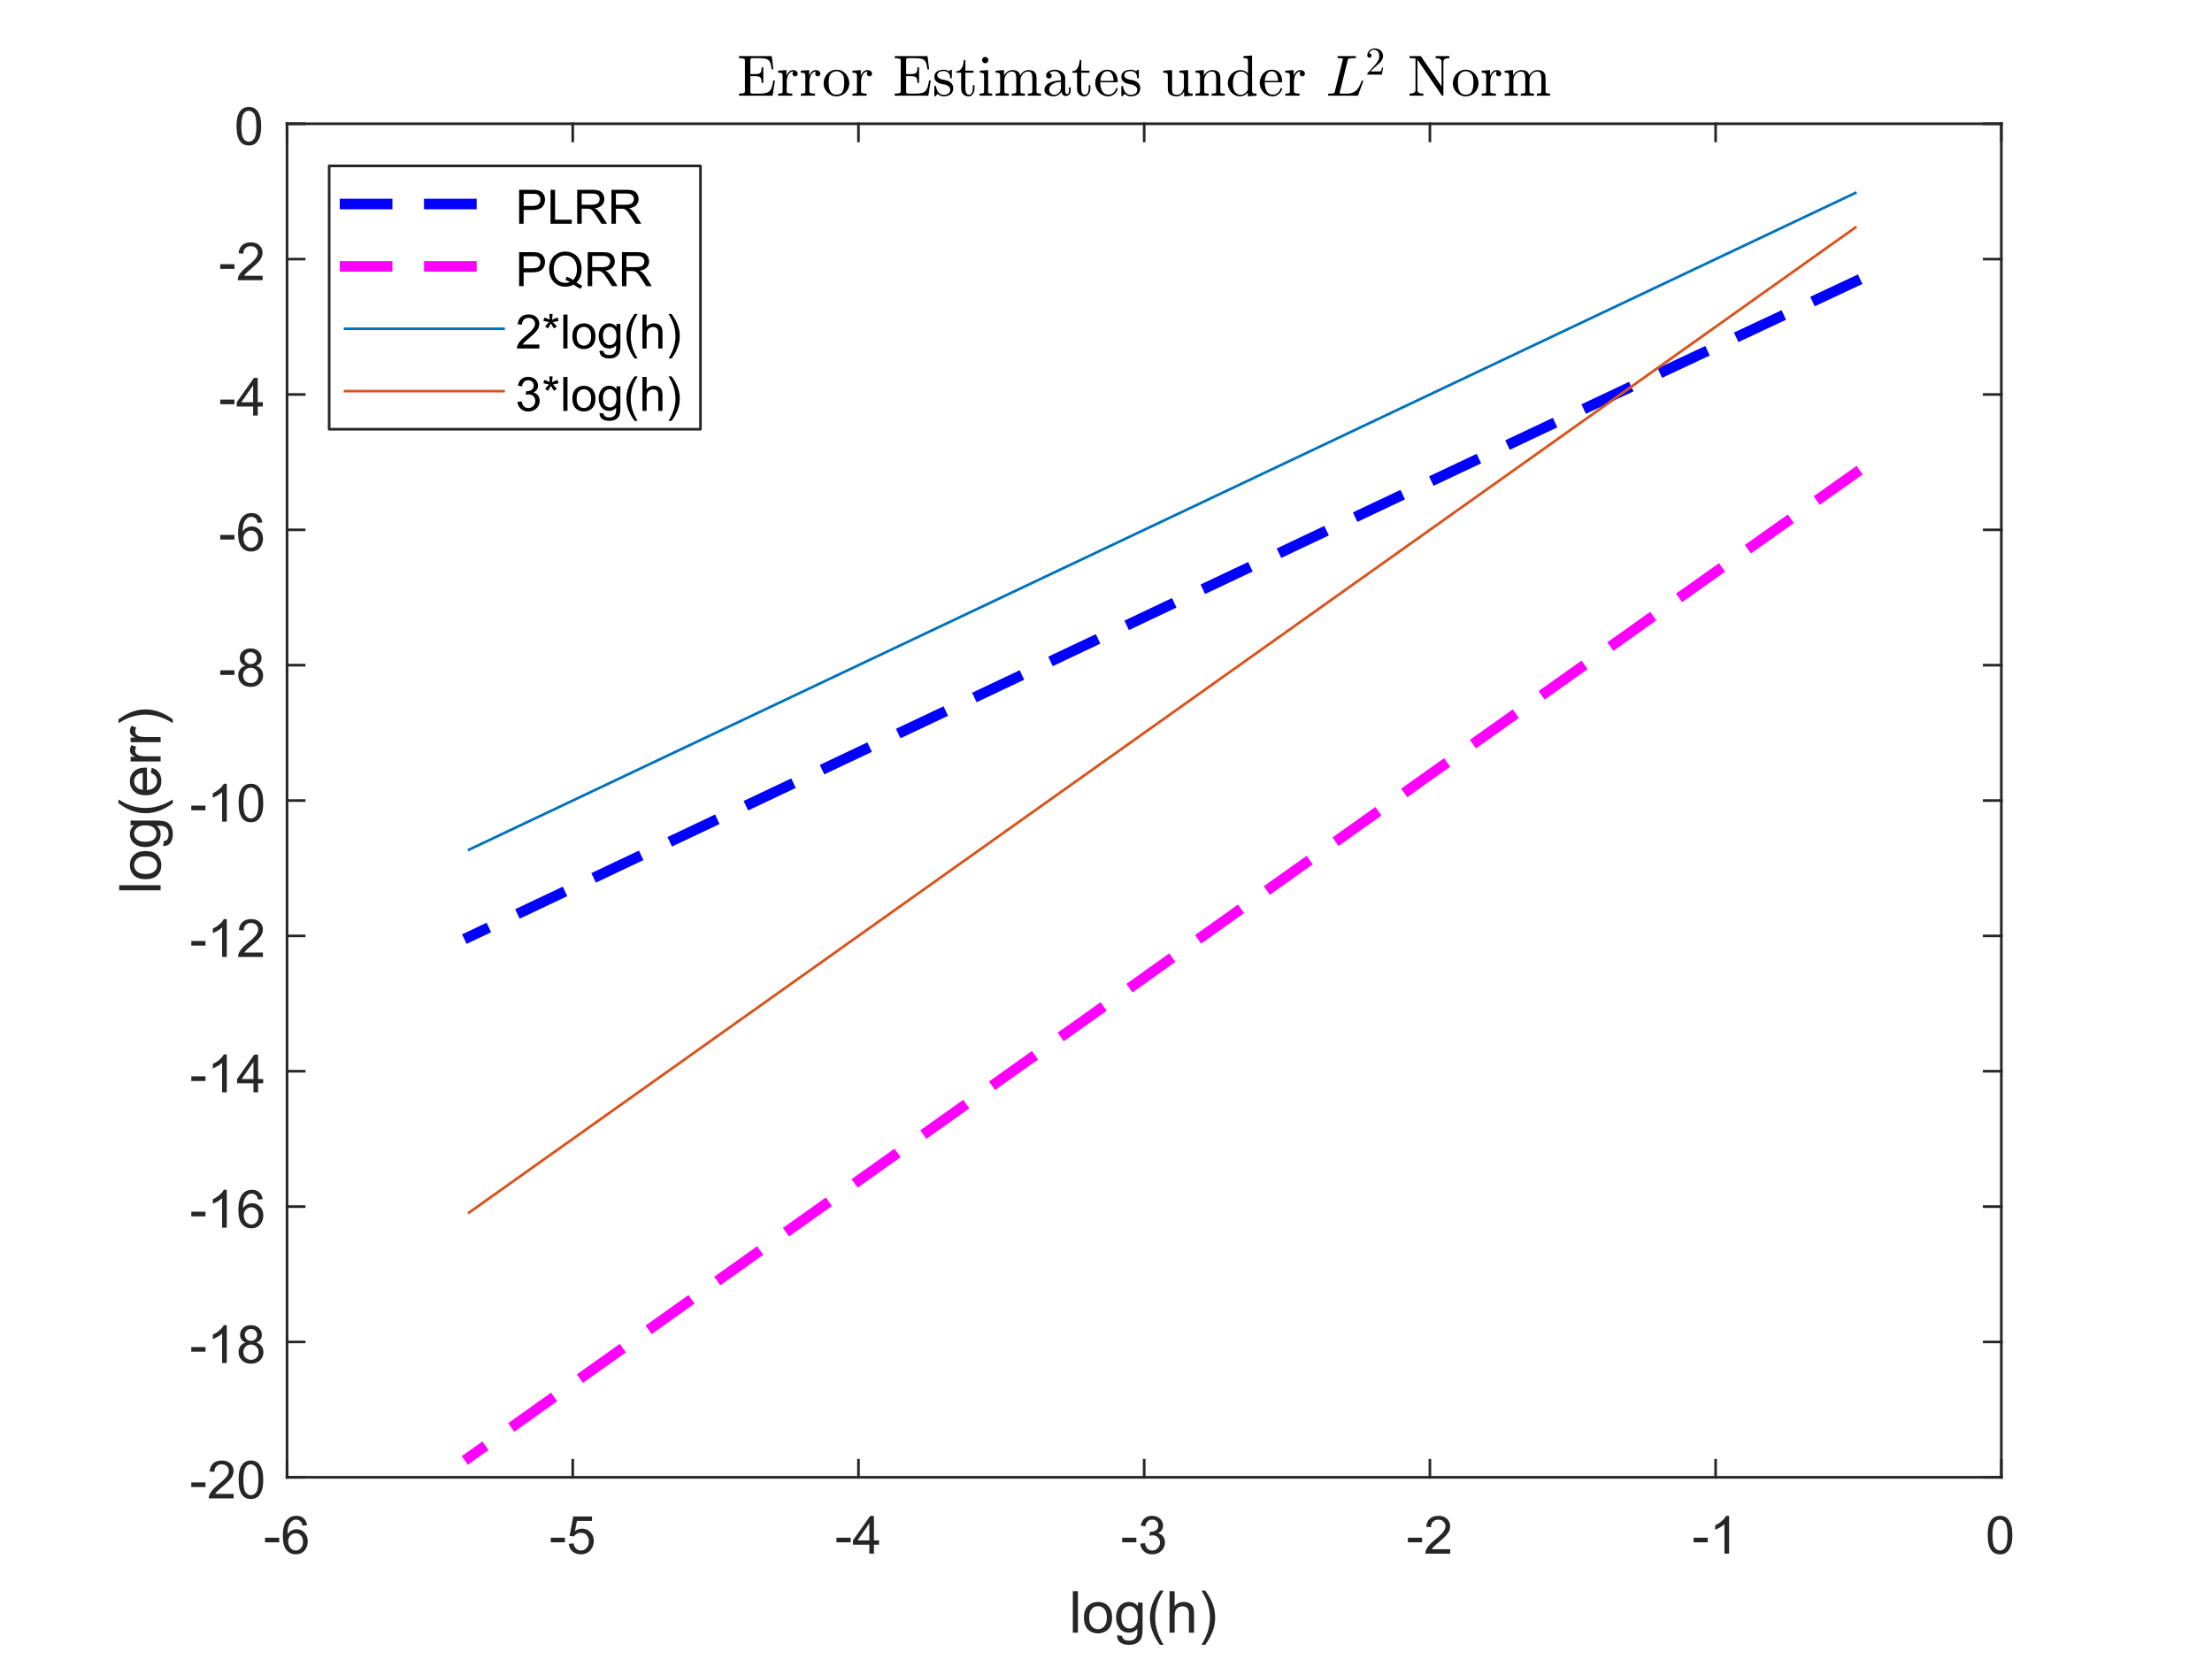 <?xml version="1.0"?>
<!DOCTYPE svg PUBLIC '-//W3C//DTD SVG 1.0//EN'
          'http://www.w3.org/TR/2001/REC-SVG-20010904/DTD/svg10.dtd'>
<svg xmlns:xlink="http://www.w3.org/1999/xlink" style="fill-opacity:1; color-rendering:auto; color-interpolation:auto; text-rendering:auto; stroke:black; stroke-linecap:square; stroke-miterlimit:10; shape-rendering:auto; stroke-opacity:1; fill:black; stroke-dasharray:none; font-weight:normal; stroke-width:1; font-family:'Dialog'; font-style:normal; stroke-linejoin:miter; font-size:12px; stroke-dashoffset:0; image-rendering:auto;" width="840" height="630" xmlns="http://www.w3.org/2000/svg"
><rect width="100%" height="100%" fill="#333333" stroke="none"/><!--Generated by the Batik Graphics2D SVG Generator--><defs id="genericDefs"
  /><g
  ><defs id="defs1"
    ><clipPath clipPathUnits="userSpaceOnUse" id="clipPath1"
      ><path d="M0 0 L840 0 L840 630 L0 630 L0 0 Z"
      /></clipPath
    ></defs
    ><g style="fill:white; stroke:white;"
    ><rect x="0" y="0" width="840" style="clip-path:url(#clipPath1); stroke:none;" height="630"
    /></g
    ><g style="fill:white; text-rendering:optimizeSpeed; color-rendering:optimizeSpeed; image-rendering:optimizeSpeed; shape-rendering:crispEdges; stroke:white; color-interpolation:sRGB;"
    ><rect x="0" width="840" height="630" y="0" style="stroke:none;"
      /><path style="stroke:none;" d="M109 561 L760 561 L760 47 L109 47 Z"
    /></g
    ><g style="fill:rgb(38,38,38); text-rendering:geometricPrecision; color-rendering:optimizeQuality; image-rendering:optimizeQuality; stroke-linejoin:round; stroke:rgb(38,38,38); color-interpolation:linearRGB;"
    ><line y2="561" style="fill:none;" x1="109" x2="760" y1="561"
      /><line y2="47" style="fill:none;" x1="109" x2="760" y1="47"
      /><line y2="554.49" style="fill:none;" x1="109" x2="109" y1="561"
      /><line y2="554.49" style="fill:none;" x1="217.5" x2="217.5" y1="561"
      /><line y2="554.49" style="fill:none;" x1="326" x2="326" y1="561"
      /><line y2="554.49" style="fill:none;" x1="434.5" x2="434.5" y1="561"
      /><line y2="554.49" style="fill:none;" x1="543" x2="543" y1="561"
      /><line y2="554.49" style="fill:none;" x1="651.5" x2="651.5" y1="561"
      /><line y2="554.49" style="fill:none;" x1="760" x2="760" y1="561"
      /><line y2="53.51" style="fill:none;" x1="109" x2="109" y1="47"
      /><line y2="53.51" style="fill:none;" x1="217.5" x2="217.5" y1="47"
      /><line y2="53.51" style="fill:none;" x1="326" x2="326" y1="47"
      /><line y2="53.51" style="fill:none;" x1="434.5" x2="434.5" y1="47"
      /><line y2="53.51" style="fill:none;" x1="543" x2="543" y1="47"
      /><line y2="53.51" style="fill:none;" x1="651.5" x2="651.5" y1="47"
      /><line y2="53.51" style="fill:none;" x1="760" x2="760" y1="47"
    /></g
    ><g transform="translate(109,569)" style="font-size:20px; fill:rgb(38,38,38); text-rendering:geometricPrecision; image-rendering:optimizeQuality; color-rendering:optimizeQuality; font-family:'SansSerif'; stroke:rgb(38,38,38); color-interpolation:linearRGB;"
    ><path style="stroke:none;" d="M-8.359 16.703 L-8.359 14.938 L-2.969 14.938 L-2.969 16.703 L-8.359 16.703 ZM7.613 10.188 L5.863 10.328 Q5.629 9.297 5.207 8.828 Q4.488 8.062 3.441 8.062 Q2.598 8.062 1.973 8.531 Q1.145 9.141 0.66 10.305 Q0.176 11.469 0.16 13.609 Q0.801 12.656 1.715 12.188 Q2.629 11.719 3.644 11.719 Q5.394 11.719 6.629 13.008 Q7.863 14.297 7.863 16.344 Q7.863 17.703 7.285 18.859 Q6.707 20.016 5.691 20.633 Q4.676 21.25 3.379 21.25 Q1.191 21.25 -0.199 19.633 Q-1.59 18.016 -1.59 14.297 Q-1.59 10.156 -0.059 8.266 Q1.285 6.625 3.551 6.625 Q5.238 6.625 6.316 7.57 Q7.394 8.516 7.613 10.188 ZM0.441 16.359 Q0.441 17.266 0.824 18.094 Q1.207 18.922 1.902 19.359 Q2.598 19.797 3.348 19.797 Q4.473 19.797 5.269 18.898 Q6.066 18 6.066 16.453 Q6.066 14.969 5.277 14.117 Q4.488 13.266 3.285 13.266 Q2.098 13.266 1.27 14.117 Q0.441 14.969 0.441 16.359 Z"
    /></g
    ><g transform="translate(217.5,569)" style="font-size:20px; fill:rgb(38,38,38); text-rendering:geometricPrecision; image-rendering:optimizeQuality; color-rendering:optimizeQuality; font-family:'SansSerif'; stroke:rgb(38,38,38); color-interpolation:linearRGB;"
    ><path style="stroke:none;" d="M-8.359 16.703 L-8.359 14.938 L-2.969 14.938 L-2.969 16.703 L-8.359 16.703 ZM-1.512 17.25 L0.332 17.094 Q0.535 18.438 1.285 19.117 Q2.035 19.797 3.098 19.797 Q4.363 19.797 5.238 18.844 Q6.113 17.891 6.113 16.297 Q6.113 14.797 5.269 13.93 Q4.426 13.062 3.066 13.062 Q2.207 13.062 1.527 13.445 Q0.848 13.828 0.457 14.453 L-1.199 14.234 L0.191 6.875 L7.316 6.875 L7.316 8.562 L1.598 8.562 L0.832 12.406 Q2.113 11.5 3.535 11.5 Q5.41 11.5 6.699 12.805 Q7.988 14.109 7.988 16.141 Q7.988 18.094 6.848 19.5 Q5.473 21.25 3.098 21.25 Q1.145 21.25 -0.098 20.156 Q-1.34 19.062 -1.512 17.25 Z"
    /></g
    ><g transform="translate(326,569)" style="font-size:20px; fill:rgb(38,38,38); text-rendering:geometricPrecision; image-rendering:optimizeQuality; color-rendering:optimizeQuality; font-family:'SansSerif'; stroke:rgb(38,38,38); color-interpolation:linearRGB;"
    ><path style="stroke:none;" d="M-8.359 16.703 L-8.359 14.938 L-2.969 14.938 L-2.969 16.703 L-8.359 16.703 ZM4.129 21 L4.129 17.578 L-2.09 17.578 L-2.09 15.953 L4.441 6.688 L5.879 6.688 L5.879 15.953 L7.816 15.953 L7.816 17.578 L5.879 17.578 L5.879 21 L4.129 21 ZM4.129 15.953 L4.129 9.5 L-0.355 15.953 L4.129 15.953 Z"
    /></g
    ><g transform="translate(434.5,569)" style="font-size:20px; fill:rgb(38,38,38); text-rendering:geometricPrecision; image-rendering:optimizeQuality; color-rendering:optimizeQuality; font-family:'SansSerif'; stroke:rgb(38,38,38); color-interpolation:linearRGB;"
    ><path style="stroke:none;" d="M-8.359 16.703 L-8.359 14.938 L-2.969 14.938 L-2.969 16.703 L-8.359 16.703 ZM-1.496 17.219 L0.254 16.984 Q0.566 18.484 1.293 19.141 Q2.019 19.797 3.066 19.797 Q4.301 19.797 5.152 18.938 Q6.004 18.078 6.004 16.812 Q6.004 15.594 5.215 14.812 Q4.426 14.031 3.207 14.031 Q2.707 14.031 1.973 14.219 L2.16 12.672 Q2.332 12.703 2.441 12.703 Q3.566 12.703 4.465 12.117 Q5.363 11.531 5.363 10.312 Q5.363 9.344 4.707 8.703 Q4.051 8.062 3.019 8.062 Q2.004 8.062 1.316 8.711 Q0.629 9.359 0.441 10.641 L-1.324 10.328 Q-0.996 8.562 0.144 7.594 Q1.285 6.625 2.988 6.625 Q4.16 6.625 5.144 7.125 Q6.129 7.625 6.652 8.5 Q7.176 9.375 7.176 10.344 Q7.176 11.266 6.676 12.031 Q6.176 12.797 5.207 13.25 Q6.473 13.531 7.176 14.461 Q7.879 15.391 7.879 16.766 Q7.879 18.641 6.512 19.945 Q5.144 21.25 3.051 21.25 Q1.16 21.25 -0.082 20.125 Q-1.324 19 -1.496 17.219 Z"
    /></g
    ><g transform="translate(543,569)" style="font-size:20px; fill:rgb(38,38,38); text-rendering:geometricPrecision; image-rendering:optimizeQuality; color-rendering:optimizeQuality; font-family:'SansSerif'; stroke:rgb(38,38,38); color-interpolation:linearRGB;"
    ><path style="stroke:none;" d="M-8.359 16.703 L-8.359 14.938 L-2.969 14.938 L-2.969 16.703 L-8.359 16.703 ZM7.723 19.312 L7.723 21 L-1.73 21 Q-1.746 20.359 -1.527 19.781 Q-1.168 18.812 -0.371 17.875 Q0.426 16.938 1.926 15.703 Q4.269 13.797 5.09 12.68 Q5.91 11.562 5.91 10.562 Q5.91 9.516 5.16 8.797 Q4.41 8.078 3.207 8.078 Q1.941 8.078 1.176 8.844 Q0.41 9.609 0.41 10.953 L-1.402 10.766 Q-1.215 8.75 -0.004 7.688 Q1.207 6.625 3.254 6.625 Q5.301 6.625 6.504 7.766 Q7.707 8.906 7.707 10.594 Q7.707 11.453 7.356 12.289 Q7.004 13.125 6.191 14.039 Q5.379 14.953 3.488 16.562 Q1.895 17.891 1.449 18.359 Q1.004 18.828 0.707 19.312 L7.723 19.312 Z"
    /></g
    ><g transform="translate(651.5,569)" style="font-size:20px; fill:rgb(38,38,38); text-rendering:geometricPrecision; image-rendering:optimizeQuality; color-rendering:optimizeQuality; font-family:'SansSerif'; stroke:rgb(38,38,38); color-interpolation:linearRGB;"
    ><path style="stroke:none;" d="M-8.359 16.703 L-8.359 14.938 L-2.969 14.938 L-2.969 16.703 L-8.359 16.703 ZM5.113 21 L3.348 21 L3.348 9.797 Q2.723 10.406 1.691 11.008 Q0.66 11.609 -0.168 11.922 L-0.168 10.219 Q1.316 9.531 2.418 8.539 Q3.519 7.547 3.973 6.625 L5.113 6.625 L5.113 21 Z"
    /></g
    ><g transform="translate(760,569)" style="font-size:20px; fill:rgb(38,38,38); text-rendering:geometricPrecision; image-rendering:optimizeQuality; color-rendering:optimizeQuality; font-family:'SansSerif'; stroke:rgb(38,38,38); color-interpolation:linearRGB;"
    ><path style="stroke:none;" d="M-5.172 13.938 Q-5.172 11.406 -4.648 9.852 Q-4.125 8.297 -3.094 7.461 Q-2.062 6.625 -0.5 6.625 Q0.656 6.625 1.523 7.086 Q2.391 7.547 2.953 8.422 Q3.516 9.297 3.844 10.555 Q4.172 11.812 4.172 13.938 Q4.172 16.453 3.648 18 Q3.125 19.547 2.102 20.398 Q1.078 21.25 -0.5 21.25 Q-2.578 21.25 -3.75 19.766 Q-5.172 17.969 -5.172 13.938 ZM-3.359 13.938 Q-3.359 17.469 -2.539 18.633 Q-1.719 19.797 -0.5 19.797 Q0.703 19.797 1.531 18.625 Q2.359 17.453 2.359 13.938 Q2.359 10.406 1.531 9.242 Q0.703 8.078 -0.516 8.078 Q-1.734 8.078 -2.453 9.109 Q-3.359 10.406 -3.359 13.938 Z"
    /></g
    ><g transform="translate(434.5,597)" style="font-size:22px; fill:rgb(38,38,38); text-rendering:geometricPrecision; image-rendering:optimizeQuality; color-rendering:optimizeQuality; font-family:'SansSerif'; stroke:rgb(38,38,38); color-interpolation:linearRGB;"
    ><path style="stroke:none;" d="M-27.094 23 L-27.094 7.25 L-25.156 7.25 L-25.156 23 L-27.094 23 ZM-22.878 17.297 Q-22.878 14.125 -21.112 12.594 Q-19.644 11.328 -17.534 11.328 Q-15.175 11.328 -13.683 12.875 Q-12.19 14.422 -12.19 17.141 Q-12.19 19.344 -12.854 20.602 Q-13.519 21.859 -14.776 22.562 Q-16.034 23.266 -17.534 23.266 Q-19.925 23.266 -21.401 21.727 Q-22.878 20.188 -22.878 17.297 ZM-20.894 17.297 Q-20.894 19.484 -19.94 20.578 Q-18.987 21.672 -17.534 21.672 Q-16.097 21.672 -15.136 20.57 Q-14.175 19.469 -14.175 17.234 Q-14.175 15.109 -15.136 14.023 Q-16.097 12.938 -17.534 12.938 Q-18.987 12.938 -19.94 14.023 Q-20.894 15.109 -20.894 17.297 ZM-10.283 23.953 L-8.408 24.219 Q-8.283 25.094 -7.752 25.5 Q-7.033 26.031 -5.783 26.031 Q-4.439 26.031 -3.705 25.492 Q-2.971 24.953 -2.721 23.984 Q-2.564 23.391 -2.58 21.5 Q-3.846 23 -5.736 23 Q-8.096 23 -9.385 21.305 Q-10.674 19.609 -10.674 17.234 Q-10.674 15.594 -10.08 14.219 Q-9.486 12.844 -8.361 12.086 Q-7.236 11.328 -5.721 11.328 Q-3.705 11.328 -2.393 12.969 L-2.393 11.594 L-0.611 11.594 L-0.611 21.453 Q-0.611 24.125 -1.158 25.234 Q-1.705 26.344 -2.877 26.984 Q-4.049 27.625 -5.768 27.625 Q-7.814 27.625 -9.072 26.711 Q-10.33 25.797 -10.283 23.953 ZM-8.674 17.094 Q-8.674 19.344 -7.783 20.375 Q-6.893 21.406 -5.549 21.406 Q-4.221 21.406 -3.322 20.375 Q-2.424 19.344 -2.424 17.156 Q-2.424 15.062 -3.353 14 Q-4.283 12.938 -5.58 12.938 Q-6.877 12.938 -7.775 13.984 Q-8.674 15.031 -8.674 17.094 ZM5.999 27.625 Q4.405 25.609 3.296 22.906 Q2.187 20.203 2.187 17.297 Q2.187 14.734 3.015 12.391 Q3.983 9.672 5.999 6.984 L7.39 6.984 Q6.093 9.219 5.671 10.172 Q5.015 11.656 4.64 13.266 Q4.171 15.281 4.171 17.312 Q4.171 22.469 7.39 27.625 L5.999 27.625 ZM9.638 23 L9.638 7.25 L11.575 7.25 L11.575 12.906 Q12.919 11.328 14.981 11.328 Q16.247 11.328 17.185 11.828 Q18.122 12.328 18.528 13.211 Q18.935 14.094 18.935 15.766 L18.935 23 L16.997 23 L16.997 15.766 Q16.997 14.312 16.364 13.656 Q15.731 13 14.591 13 Q13.731 13 12.974 13.445 Q12.216 13.891 11.896 14.656 Q11.575 15.422 11.575 16.766 L11.575 23 L9.638 23 ZM23.139 27.625 L21.748 27.625 Q24.967 22.469 24.967 17.312 Q24.967 15.281 24.498 13.297 Q24.139 11.688 23.482 10.203 Q23.061 9.234 21.748 6.984 L23.139 6.984 Q25.154 9.672 26.123 12.391 Q26.951 14.734 26.951 17.297 Q26.951 20.203 25.842 22.906 Q24.732 25.609 23.139 27.625 Z"
    /></g
    ><g style="fill:rgb(38,38,38); text-rendering:geometricPrecision; color-rendering:optimizeQuality; image-rendering:optimizeQuality; stroke-linejoin:round; stroke:rgb(38,38,38); color-interpolation:linearRGB;"
    ><line y2="47" style="fill:none;" x1="109" x2="109" y1="561"
      /><line y2="47" style="fill:none;" x1="760" x2="760" y1="561"
      /><line y2="561" style="fill:none;" x1="109" x2="115.51" y1="561"
      /><line y2="509.6" style="fill:none;" x1="109" x2="115.51" y1="509.6"
      /><line y2="458.2" style="fill:none;" x1="109" x2="115.51" y1="458.2"
      /><line y2="406.8" style="fill:none;" x1="109" x2="115.51" y1="406.8"
      /><line y2="355.4" style="fill:none;" x1="109" x2="115.51" y1="355.4"
      /><line y2="304" style="fill:none;" x1="109" x2="115.51" y1="304"
      /><line y2="252.6" style="fill:none;" x1="109" x2="115.51" y1="252.6"
      /><line y2="201.2" style="fill:none;" x1="109" x2="115.51" y1="201.2"
      /><line y2="149.8" style="fill:none;" x1="109" x2="115.51" y1="149.8"
      /><line y2="98.4" style="fill:none;" x1="109" x2="115.51" y1="98.4"
      /><line y2="47" style="fill:none;" x1="109" x2="115.51" y1="47"
      /><line y2="561" style="fill:none;" x1="760" x2="753.49" y1="561"
      /><line y2="509.6" style="fill:none;" x1="760" x2="753.49" y1="509.6"
      /><line y2="458.2" style="fill:none;" x1="760" x2="753.49" y1="458.2"
      /><line y2="406.8" style="fill:none;" x1="760" x2="753.49" y1="406.8"
      /><line y2="355.4" style="fill:none;" x1="760" x2="753.49" y1="355.4"
      /><line y2="304" style="fill:none;" x1="760" x2="753.49" y1="304"
      /><line y2="252.6" style="fill:none;" x1="760" x2="753.49" y1="252.6"
      /><line y2="201.2" style="fill:none;" x1="760" x2="753.49" y1="201.2"
      /><line y2="149.8" style="fill:none;" x1="760" x2="753.49" y1="149.8"
      /><line y2="98.4" style="fill:none;" x1="760" x2="753.49" y1="98.4"
      /><line y2="47" style="fill:none;" x1="760" x2="753.49" y1="47"
    /></g
    ><g transform="translate(101,561)" style="font-size:20px; fill:rgb(38,38,38); text-rendering:geometricPrecision; image-rendering:optimizeQuality; color-rendering:optimizeQuality; font-family:'SansSerif'; stroke:rgb(38,38,38); color-interpolation:linearRGB;"
    ><path style="stroke:none;" d="M-28.359 3.703 L-28.359 1.938 L-22.969 1.938 L-22.969 3.703 L-28.359 3.703 ZM-12.277 6.312 L-12.277 8 L-21.73 8 Q-21.746 7.359 -21.527 6.781 Q-21.168 5.812 -20.371 4.875 Q-19.574 3.938 -18.074 2.703 Q-15.73 0.797 -14.91 -0.32 Q-14.09 -1.438 -14.09 -2.438 Q-14.09 -3.484 -14.84 -4.203 Q-15.59 -4.922 -16.793 -4.922 Q-18.059 -4.922 -18.824 -4.156 Q-19.59 -3.391 -19.59 -2.047 L-21.402 -2.234 Q-21.215 -4.25 -20.004 -5.312 Q-18.793 -6.375 -16.746 -6.375 Q-14.699 -6.375 -13.496 -5.234 Q-12.293 -4.094 -12.293 -2.406 Q-12.293 -1.547 -12.645 -0.711 Q-12.996 0.125 -13.809 1.039 Q-14.621 1.953 -16.512 3.562 Q-18.105 4.891 -18.551 5.359 Q-18.996 5.828 -19.293 6.312 L-12.277 6.312 ZM-10.389 0.938 Q-10.389 -1.594 -9.865 -3.148 Q-9.342 -4.703 -8.31 -5.539 Q-7.279 -6.375 -5.717 -6.375 Q-4.561 -6.375 -3.693 -5.914 Q-2.826 -5.453 -2.264 -4.578 Q-1.701 -3.703 -1.373 -2.445 Q-1.045 -1.188 -1.045 0.938 Q-1.045 3.453 -1.568 5 Q-2.092 6.547 -3.115 7.398 Q-4.139 8.25 -5.717 8.25 Q-7.795 8.25 -8.967 6.766 Q-10.389 4.969 -10.389 0.938 ZM-8.576 0.938 Q-8.576 4.469 -7.756 5.633 Q-6.936 6.797 -5.717 6.797 Q-4.514 6.797 -3.686 5.625 Q-2.857 4.453 -2.857 0.938 Q-2.857 -2.594 -3.686 -3.758 Q-4.514 -4.922 -5.732 -4.922 Q-6.951 -4.922 -7.67 -3.891 Q-8.576 -2.594 -8.576 0.938 Z"
    /></g
    ><g transform="translate(101,509.6)" style="font-size:20px; fill:rgb(38,38,38); text-rendering:geometricPrecision; image-rendering:optimizeQuality; color-rendering:optimizeQuality; font-family:'SansSerif'; stroke:rgb(38,38,38); color-interpolation:linearRGB;"
    ><path style="stroke:none;" d="M-28.359 3.703 L-28.359 1.938 L-22.969 1.938 L-22.969 3.703 L-28.359 3.703 ZM-14.887 8 L-16.652 8 L-16.652 -3.203 Q-17.277 -2.594 -18.309 -1.992 Q-19.34 -1.391 -20.168 -1.078 L-20.168 -2.781 Q-18.684 -3.469 -17.582 -4.461 Q-16.48 -5.453 -16.027 -6.375 L-14.887 -6.375 L-14.887 8 ZM-7.686 0.234 Q-8.779 -0.172 -9.303 -0.914 Q-9.826 -1.656 -9.826 -2.688 Q-9.826 -4.25 -8.701 -5.312 Q-7.576 -6.375 -5.717 -6.375 Q-3.842 -6.375 -2.701 -5.289 Q-1.56 -4.203 -1.56 -2.641 Q-1.56 -1.641 -2.084 -0.906 Q-2.607 -0.172 -3.67 0.234 Q-2.342 0.672 -1.654 1.625 Q-0.967 2.578 -0.967 3.906 Q-0.967 5.75 -2.272 7 Q-3.576 8.25 -5.686 8.25 Q-7.811 8.25 -9.107 6.992 Q-10.404 5.734 -10.404 3.859 Q-10.404 2.469 -9.693 1.523 Q-8.982 0.578 -7.686 0.234 ZM-8.029 -2.75 Q-8.029 -1.734 -7.373 -1.086 Q-6.717 -0.438 -5.686 -0.438 Q-4.67 -0.438 -4.014 -1.078 Q-3.357 -1.719 -3.357 -2.641 Q-3.357 -3.609 -4.029 -4.273 Q-4.701 -4.938 -5.701 -4.938 Q-6.701 -4.938 -7.365 -4.289 Q-8.029 -3.641 -8.029 -2.75 ZM-8.592 3.875 Q-8.592 4.625 -8.24 5.328 Q-7.889 6.031 -7.186 6.414 Q-6.482 6.797 -5.67 6.797 Q-4.404 6.797 -3.584 5.984 Q-2.764 5.172 -2.764 3.922 Q-2.764 2.656 -3.607 1.828 Q-4.451 1 -5.732 1 Q-6.967 1 -7.779 1.82 Q-8.592 2.641 -8.592 3.875 Z"
    /></g
    ><g transform="translate(101,458.2)" style="font-size:20px; fill:rgb(38,38,38); text-rendering:geometricPrecision; image-rendering:optimizeQuality; color-rendering:optimizeQuality; font-family:'SansSerif'; stroke:rgb(38,38,38); color-interpolation:linearRGB;"
    ><path style="stroke:none;" d="M-28.359 3.703 L-28.359 1.938 L-22.969 1.938 L-22.969 3.703 L-28.359 3.703 ZM-14.887 8 L-16.652 8 L-16.652 -3.203 Q-17.277 -2.594 -18.309 -1.992 Q-19.34 -1.391 -20.168 -1.078 L-20.168 -2.781 Q-18.684 -3.469 -17.582 -4.461 Q-16.48 -5.453 -16.027 -6.375 L-14.887 -6.375 L-14.887 8 ZM-1.264 -2.812 L-3.014 -2.672 Q-3.248 -3.703 -3.67 -4.172 Q-4.389 -4.938 -5.436 -4.938 Q-6.279 -4.938 -6.904 -4.469 Q-7.732 -3.859 -8.217 -2.695 Q-8.701 -1.531 -8.717 0.609 Q-8.076 -0.344 -7.162 -0.812 Q-6.248 -1.281 -5.232 -1.281 Q-3.482 -1.281 -2.248 0.008 Q-1.014 1.297 -1.014 3.344 Q-1.014 4.703 -1.592 5.859 Q-2.17 7.016 -3.186 7.633 Q-4.201 8.25 -5.498 8.25 Q-7.686 8.25 -9.076 6.633 Q-10.467 5.016 -10.467 1.297 Q-10.467 -2.844 -8.935 -4.734 Q-7.592 -6.375 -5.326 -6.375 Q-3.639 -6.375 -2.561 -5.43 Q-1.482 -4.484 -1.264 -2.812 ZM-8.435 3.359 Q-8.435 4.266 -8.053 5.094 Q-7.67 5.922 -6.975 6.359 Q-6.279 6.797 -5.529 6.797 Q-4.404 6.797 -3.607 5.898 Q-2.811 5 -2.811 3.453 Q-2.811 1.969 -3.6 1.117 Q-4.389 0.266 -5.592 0.266 Q-6.779 0.266 -7.607 1.117 Q-8.435 1.969 -8.435 3.359 Z"
    /></g
    ><g transform="translate(101,406.8)" style="font-size:20px; fill:rgb(38,38,38); text-rendering:geometricPrecision; image-rendering:optimizeQuality; color-rendering:optimizeQuality; font-family:'SansSerif'; stroke:rgb(38,38,38); color-interpolation:linearRGB;"
    ><path style="stroke:none;" d="M-28.359 3.703 L-28.359 1.938 L-22.969 1.938 L-22.969 3.703 L-28.359 3.703 ZM-14.887 8 L-16.652 8 L-16.652 -3.203 Q-17.277 -2.594 -18.309 -1.992 Q-19.34 -1.391 -20.168 -1.078 L-20.168 -2.781 Q-18.684 -3.469 -17.582 -4.461 Q-16.48 -5.453 -16.027 -6.375 L-14.887 -6.375 L-14.887 8 ZM-4.748 8 L-4.748 4.578 L-10.967 4.578 L-10.967 2.953 L-4.436 -6.312 L-2.998 -6.312 L-2.998 2.953 L-1.06 2.953 L-1.06 4.578 L-2.998 4.578 L-2.998 8 L-4.748 8 ZM-4.748 2.953 L-4.748 -3.5 L-9.232 2.953 L-4.748 2.953 Z"
    /></g
    ><g transform="translate(101,355.4)" style="font-size:20px; fill:rgb(38,38,38); text-rendering:geometricPrecision; image-rendering:optimizeQuality; color-rendering:optimizeQuality; font-family:'SansSerif'; stroke:rgb(38,38,38); color-interpolation:linearRGB;"
    ><path style="stroke:none;" d="M-28.359 3.703 L-28.359 1.938 L-22.969 1.938 L-22.969 3.703 L-28.359 3.703 ZM-14.887 8 L-16.652 8 L-16.652 -3.203 Q-17.277 -2.594 -18.309 -1.992 Q-19.34 -1.391 -20.168 -1.078 L-20.168 -2.781 Q-18.684 -3.469 -17.582 -4.461 Q-16.48 -5.453 -16.027 -6.375 L-14.887 -6.375 L-14.887 8 ZM-1.154 6.312 L-1.154 8 L-10.607 8 Q-10.623 7.359 -10.404 6.781 Q-10.045 5.812 -9.248 4.875 Q-8.451 3.938 -6.951 2.703 Q-4.607 0.797 -3.787 -0.32 Q-2.967 -1.438 -2.967 -2.438 Q-2.967 -3.484 -3.717 -4.203 Q-4.467 -4.922 -5.67 -4.922 Q-6.936 -4.922 -7.701 -4.156 Q-8.467 -3.391 -8.467 -2.047 L-10.279 -2.234 Q-10.092 -4.25 -8.881 -5.312 Q-7.67 -6.375 -5.623 -6.375 Q-3.576 -6.375 -2.373 -5.234 Q-1.17 -4.094 -1.17 -2.406 Q-1.17 -1.547 -1.522 -0.711 Q-1.873 0.125 -2.686 1.039 Q-3.498 1.953 -5.389 3.562 Q-6.982 4.891 -7.428 5.359 Q-7.873 5.828 -8.17 6.312 L-1.154 6.312 Z"
    /></g
    ><g transform="translate(101,304)" style="font-size:20px; fill:rgb(38,38,38); text-rendering:geometricPrecision; image-rendering:optimizeQuality; color-rendering:optimizeQuality; font-family:'SansSerif'; stroke:rgb(38,38,38); color-interpolation:linearRGB;"
    ><path style="stroke:none;" d="M-28.359 3.703 L-28.359 1.938 L-22.969 1.938 L-22.969 3.703 L-28.359 3.703 ZM-14.887 8 L-16.652 8 L-16.652 -3.203 Q-17.277 -2.594 -18.309 -1.992 Q-19.34 -1.391 -20.168 -1.078 L-20.168 -2.781 Q-18.684 -3.469 -17.582 -4.461 Q-16.48 -5.453 -16.027 -6.375 L-14.887 -6.375 L-14.887 8 ZM-10.389 0.938 Q-10.389 -1.594 -9.865 -3.148 Q-9.342 -4.703 -8.31 -5.539 Q-7.279 -6.375 -5.717 -6.375 Q-4.561 -6.375 -3.693 -5.914 Q-2.826 -5.453 -2.264 -4.578 Q-1.701 -3.703 -1.373 -2.445 Q-1.045 -1.188 -1.045 0.938 Q-1.045 3.453 -1.568 5 Q-2.092 6.547 -3.115 7.398 Q-4.139 8.25 -5.717 8.25 Q-7.795 8.25 -8.967 6.766 Q-10.389 4.969 -10.389 0.938 ZM-8.576 0.938 Q-8.576 4.469 -7.756 5.633 Q-6.936 6.797 -5.717 6.797 Q-4.514 6.797 -3.686 5.625 Q-2.857 4.453 -2.857 0.938 Q-2.857 -2.594 -3.686 -3.758 Q-4.514 -4.922 -5.732 -4.922 Q-6.951 -4.922 -7.67 -3.891 Q-8.576 -2.594 -8.576 0.938 Z"
    /></g
    ><g transform="translate(101,252.6)" style="font-size:20px; fill:rgb(38,38,38); text-rendering:geometricPrecision; image-rendering:optimizeQuality; color-rendering:optimizeQuality; font-family:'SansSerif'; stroke:rgb(38,38,38); color-interpolation:linearRGB;"
    ><path style="stroke:none;" d="M-17.359 3.703 L-17.359 1.938 L-11.969 1.938 L-11.969 3.703 L-17.359 3.703 ZM-7.809 0.234 Q-8.902 -0.172 -9.426 -0.914 Q-9.949 -1.656 -9.949 -2.688 Q-9.949 -4.25 -8.824 -5.312 Q-7.699 -6.375 -5.84 -6.375 Q-3.965 -6.375 -2.824 -5.289 Q-1.684 -4.203 -1.684 -2.641 Q-1.684 -1.641 -2.207 -0.906 Q-2.731 -0.172 -3.793 0.234 Q-2.465 0.672 -1.777 1.625 Q-1.09 2.578 -1.09 3.906 Q-1.09 5.75 -2.394 7 Q-3.699 8.25 -5.809 8.25 Q-7.934 8.25 -9.23 6.992 Q-10.527 5.734 -10.527 3.859 Q-10.527 2.469 -9.816 1.523 Q-9.105 0.578 -7.809 0.234 ZM-8.152 -2.75 Q-8.152 -1.734 -7.496 -1.086 Q-6.84 -0.438 -5.809 -0.438 Q-4.793 -0.438 -4.137 -1.078 Q-3.481 -1.719 -3.481 -2.641 Q-3.481 -3.609 -4.152 -4.273 Q-4.824 -4.938 -5.824 -4.938 Q-6.824 -4.938 -7.488 -4.289 Q-8.152 -3.641 -8.152 -2.75 ZM-8.715 3.875 Q-8.715 4.625 -8.363 5.328 Q-8.012 6.031 -7.309 6.414 Q-6.606 6.797 -5.793 6.797 Q-4.527 6.797 -3.707 5.984 Q-2.887 5.172 -2.887 3.922 Q-2.887 2.656 -3.731 1.828 Q-4.574 1 -5.856 1 Q-7.09 1 -7.902 1.82 Q-8.715 2.641 -8.715 3.875 Z"
    /></g
    ><g transform="translate(101,201.2)" style="font-size:20px; fill:rgb(38,38,38); text-rendering:geometricPrecision; image-rendering:optimizeQuality; color-rendering:optimizeQuality; font-family:'SansSerif'; stroke:rgb(38,38,38); color-interpolation:linearRGB;"
    ><path style="stroke:none;" d="M-17.359 3.703 L-17.359 1.938 L-11.969 1.938 L-11.969 3.703 L-17.359 3.703 ZM-1.387 -2.812 L-3.137 -2.672 Q-3.371 -3.703 -3.793 -4.172 Q-4.512 -4.938 -5.559 -4.938 Q-6.402 -4.938 -7.027 -4.469 Q-7.856 -3.859 -8.34 -2.695 Q-8.824 -1.531 -8.84 0.609 Q-8.199 -0.344 -7.285 -0.812 Q-6.371 -1.281 -5.356 -1.281 Q-3.606 -1.281 -2.371 0.008 Q-1.137 1.297 -1.137 3.344 Q-1.137 4.703 -1.715 5.859 Q-2.293 7.016 -3.309 7.633 Q-4.324 8.25 -5.621 8.25 Q-7.809 8.25 -9.199 6.633 Q-10.59 5.016 -10.59 1.297 Q-10.59 -2.844 -9.059 -4.734 Q-7.715 -6.375 -5.449 -6.375 Q-3.762 -6.375 -2.684 -5.43 Q-1.605 -4.484 -1.387 -2.812 ZM-8.559 3.359 Q-8.559 4.266 -8.176 5.094 Q-7.793 5.922 -7.098 6.359 Q-6.402 6.797 -5.652 6.797 Q-4.527 6.797 -3.731 5.898 Q-2.934 5 -2.934 3.453 Q-2.934 1.969 -3.723 1.117 Q-4.512 0.266 -5.715 0.266 Q-6.902 0.266 -7.731 1.117 Q-8.559 1.969 -8.559 3.359 Z"
    /></g
    ><g transform="translate(101,149.8)" style="font-size:20px; fill:rgb(38,38,38); text-rendering:geometricPrecision; image-rendering:optimizeQuality; color-rendering:optimizeQuality; font-family:'SansSerif'; stroke:rgb(38,38,38); color-interpolation:linearRGB;"
    ><path style="stroke:none;" d="M-17.359 3.703 L-17.359 1.938 L-11.969 1.938 L-11.969 3.703 L-17.359 3.703 ZM-4.871 8 L-4.871 4.578 L-11.09 4.578 L-11.09 2.953 L-4.559 -6.312 L-3.121 -6.312 L-3.121 2.953 L-1.184 2.953 L-1.184 4.578 L-3.121 4.578 L-3.121 8 L-4.871 8 ZM-4.871 2.953 L-4.871 -3.5 L-9.355 2.953 L-4.871 2.953 Z"
    /></g
    ><g transform="translate(101,98.4)" style="font-size:20px; fill:rgb(38,38,38); text-rendering:geometricPrecision; image-rendering:optimizeQuality; color-rendering:optimizeQuality; font-family:'SansSerif'; stroke:rgb(38,38,38); color-interpolation:linearRGB;"
    ><path style="stroke:none;" d="M-17.359 3.703 L-17.359 1.938 L-11.969 1.938 L-11.969 3.703 L-17.359 3.703 ZM-1.277 6.312 L-1.277 8 L-10.73 8 Q-10.746 7.359 -10.527 6.781 Q-10.168 5.812 -9.371 4.875 Q-8.574 3.938 -7.074 2.703 Q-4.731 0.797 -3.91 -0.32 Q-3.09 -1.438 -3.09 -2.438 Q-3.09 -3.484 -3.84 -4.203 Q-4.59 -4.922 -5.793 -4.922 Q-7.059 -4.922 -7.824 -4.156 Q-8.59 -3.391 -8.59 -2.047 L-10.402 -2.234 Q-10.215 -4.25 -9.004 -5.312 Q-7.793 -6.375 -5.746 -6.375 Q-3.699 -6.375 -2.496 -5.234 Q-1.293 -4.094 -1.293 -2.406 Q-1.293 -1.547 -1.645 -0.711 Q-1.996 0.125 -2.809 1.039 Q-3.621 1.953 -5.512 3.562 Q-7.106 4.891 -7.551 5.359 Q-7.996 5.828 -8.293 6.312 L-1.277 6.312 Z"
    /></g
    ><g transform="translate(101,47)" style="font-size:20px; fill:rgb(38,38,38); text-rendering:geometricPrecision; image-rendering:optimizeQuality; color-rendering:optimizeQuality; font-family:'SansSerif'; stroke:rgb(38,38,38); color-interpolation:linearRGB;"
    ><path style="stroke:none;" d="M-11.172 0.938 Q-11.172 -1.594 -10.648 -3.148 Q-10.125 -4.703 -9.094 -5.539 Q-8.062 -6.375 -6.5 -6.375 Q-5.344 -6.375 -4.477 -5.914 Q-3.609 -5.453 -3.047 -4.578 Q-2.484 -3.703 -2.156 -2.445 Q-1.828 -1.188 -1.828 0.938 Q-1.828 3.453 -2.352 5 Q-2.875 6.547 -3.898 7.398 Q-4.922 8.25 -6.5 8.25 Q-8.578 8.25 -9.75 6.766 Q-11.172 4.969 -11.172 0.938 ZM-9.359 0.938 Q-9.359 4.469 -8.539 5.633 Q-7.719 6.797 -6.5 6.797 Q-5.297 6.797 -4.469 5.625 Q-3.641 4.453 -3.641 0.938 Q-3.641 -2.594 -4.469 -3.758 Q-5.297 -4.922 -6.516 -4.922 Q-7.734 -4.922 -8.453 -3.891 Q-9.359 -2.594 -9.359 0.938 Z"
    /></g
    ><g transform="translate(66,304) rotate(-90)" style="font-size:22px; fill:rgb(38,38,38); text-rendering:geometricPrecision; image-rendering:optimizeQuality; color-rendering:optimizeQuality; font-family:'SansSerif'; stroke:rgb(38,38,38); color-interpolation:linearRGB;"
    ><path style="stroke:none;" d="M-34.094 -5 L-34.094 -20.75 L-32.156 -20.75 L-32.156 -5 L-34.094 -5 ZM-29.878 -10.703 Q-29.878 -13.875 -28.112 -15.406 Q-26.644 -16.672 -24.534 -16.672 Q-22.175 -16.672 -20.683 -15.125 Q-19.19 -13.578 -19.19 -10.859 Q-19.19 -8.656 -19.855 -7.398 Q-20.519 -6.141 -21.776 -5.438 Q-23.034 -4.734 -24.534 -4.734 Q-26.925 -4.734 -28.401 -6.273 Q-29.878 -7.812 -29.878 -10.703 ZM-27.894 -10.703 Q-27.894 -8.516 -26.94 -7.422 Q-25.987 -6.328 -24.534 -6.328 Q-23.097 -6.328 -22.136 -7.43 Q-21.175 -8.531 -21.175 -10.766 Q-21.175 -12.891 -22.136 -13.977 Q-23.097 -15.062 -24.534 -15.062 Q-25.987 -15.062 -26.94 -13.977 Q-27.894 -12.891 -27.894 -10.703 ZM-17.283 -4.047 L-15.408 -3.781 Q-15.283 -2.906 -14.752 -2.5 Q-14.033 -1.969 -12.783 -1.969 Q-11.44 -1.969 -10.705 -2.508 Q-9.971 -3.047 -9.721 -4.016 Q-9.565 -4.609 -9.58 -6.5 Q-10.846 -5 -12.736 -5 Q-15.096 -5 -16.385 -6.695 Q-17.674 -8.391 -17.674 -10.766 Q-17.674 -12.406 -17.08 -13.781 Q-16.486 -15.156 -15.361 -15.914 Q-14.236 -16.672 -12.721 -16.672 Q-10.705 -16.672 -9.393 -15.031 L-9.393 -16.406 L-7.611 -16.406 L-7.611 -6.547 Q-7.611 -3.875 -8.158 -2.766 Q-8.705 -1.656 -9.877 -1.016 Q-11.049 -0.375 -12.768 -0.375 Q-14.815 -0.375 -16.072 -1.289 Q-17.33 -2.203 -17.283 -4.047 ZM-15.674 -10.906 Q-15.674 -8.656 -14.783 -7.625 Q-13.893 -6.594 -12.549 -6.594 Q-11.221 -6.594 -10.322 -7.625 Q-9.424 -8.656 -9.424 -10.844 Q-9.424 -12.938 -10.354 -14 Q-11.283 -15.062 -12.58 -15.062 Q-13.877 -15.062 -14.775 -14.016 Q-15.674 -12.969 -15.674 -10.906 ZM-1.001 -0.375 Q-2.595 -2.391 -3.704 -5.094 Q-4.814 -7.797 -4.814 -10.703 Q-4.814 -13.266 -3.985 -15.609 Q-3.017 -18.328 -1.001 -21.016 L0.39 -21.016 Q-0.907 -18.781 -1.329 -17.828 Q-1.985 -16.344 -2.36 -14.734 Q-2.829 -12.719 -2.829 -10.688 Q-2.829 -5.531 0.39 -0.375 L-1.001 -0.375 ZM10.45 -8.672 L12.45 -8.422 Q11.966 -6.672 10.692 -5.703 Q9.419 -4.734 7.419 -4.734 Q4.919 -4.734 3.458 -6.281 Q1.997 -7.828 1.997 -10.609 Q1.997 -13.484 3.474 -15.078 Q4.95 -16.672 7.325 -16.672 Q9.606 -16.672 11.06 -15.109 Q12.513 -13.547 12.513 -10.719 Q12.513 -10.547 12.497 -10.203 L3.981 -10.203 Q4.091 -8.328 5.052 -7.328 Q6.013 -6.328 7.435 -6.328 Q8.497 -6.328 9.247 -6.891 Q9.997 -7.453 10.45 -8.672 ZM4.091 -11.797 L10.466 -11.797 Q10.341 -13.234 9.731 -13.953 Q8.81 -15.078 7.341 -15.078 Q6.013 -15.078 5.106 -14.188 Q4.2 -13.297 4.091 -11.797 ZM14.842 -5 L14.842 -16.406 L16.592 -16.406 L16.592 -14.672 Q17.248 -15.891 17.818 -16.281 Q18.389 -16.672 19.061 -16.672 Q20.045 -16.672 21.045 -16.047 L20.389 -14.25 Q19.67 -14.672 18.967 -14.672 Q18.326 -14.672 17.826 -14.289 Q17.326 -13.906 17.107 -13.234 Q16.779 -12.203 16.779 -10.969 L16.779 -5 L14.842 -5 ZM22.168 -5 L22.168 -16.406 L23.918 -16.406 L23.918 -14.672 Q24.574 -15.891 25.145 -16.281 Q25.715 -16.672 26.387 -16.672 Q27.371 -16.672 28.371 -16.047 L27.715 -14.25 Q26.996 -14.672 26.293 -14.672 Q25.652 -14.672 25.152 -14.289 Q24.652 -13.906 24.434 -13.234 Q24.105 -12.203 24.105 -10.969 L24.105 -5 L22.168 -5 ZM30.791 -0.375 L29.4 -0.375 Q32.619 -5.531 32.619 -10.688 Q32.619 -12.719 32.15 -14.703 Q31.791 -16.312 31.135 -17.797 Q30.713 -18.766 29.4 -21.016 L30.791 -21.016 Q32.807 -18.328 33.775 -15.609 Q34.603 -13.266 34.603 -10.703 Q34.603 -7.797 33.494 -5.094 Q32.385 -2.391 30.791 -0.375 Z"
    /></g
    ><g transform="translate(434.5,44.25)" style="font-size:22px; text-rendering:geometricPrecision; color-rendering:optimizeQuality; image-rendering:optimizeQuality; font-family:'mwa_cmr10'; color-interpolation:linearRGB;"
    ><path style="stroke:none;" d="M-153.878 -7.92 L-153.878 -8.701 Q-151.613 -8.701 -151.613 -9.389 L-151.613 -21.483 Q-151.613 -22.17 -153.878 -22.17 L-153.878 -22.951 L-141.441 -22.951 L-140.816 -17.904 L-141.457 -17.904 Q-141.691 -19.811 -142.113 -20.67 Q-142.535 -21.529 -143.472 -21.85 Q-144.41 -22.17 -146.285 -22.17 L-148.441 -22.17 Q-148.832 -22.17 -149.05 -22.139 Q-149.269 -22.108 -149.41 -21.951 Q-149.55 -21.795 -149.55 -21.483 L-149.55 -16.108 L-147.925 -16.108 Q-146.816 -16.108 -146.261 -16.295 Q-145.707 -16.483 -145.496 -17.014 Q-145.285 -17.545 -145.285 -18.67 L-144.644 -18.67 L-144.644 -12.764 L-145.285 -12.764 Q-145.285 -13.889 -145.496 -14.42 Q-145.707 -14.951 -146.261 -15.139 Q-146.816 -15.326 -147.925 -15.326 L-149.55 -15.326 L-149.55 -9.389 Q-149.55 -8.92 -149.285 -8.811 Q-149.019 -8.701 -148.441 -8.701 L-146.113 -8.701 Q-144.582 -8.701 -143.644 -8.936 Q-142.707 -9.17 -142.183 -9.74 Q-141.66 -10.311 -141.378 -11.201 Q-141.097 -12.092 -140.847 -13.686 L-140.207 -13.686 L-141.128 -7.92 L-153.878 -7.92 Z"
      /><path style="stroke:none;" d="M-139.016 -7.92 L-139.016 -8.701 Q-138.25 -8.701 -137.773 -8.819 Q-137.297 -8.936 -137.297 -9.389 L-137.297 -15.405 Q-137.297 -15.983 -137.469 -16.248 Q-137.641 -16.514 -137.976 -16.576 Q-138.312 -16.639 -139.016 -16.639 L-139.016 -17.404 L-135.859 -17.639 L-135.859 -15.498 Q-135.5 -16.451 -134.851 -17.045 Q-134.203 -17.639 -133.266 -17.639 Q-132.609 -17.639 -132.094 -17.256 Q-131.578 -16.873 -131.578 -16.233 Q-131.578 -15.842 -131.859 -15.545 Q-132.141 -15.248 -132.562 -15.248 Q-132.969 -15.248 -133.258 -15.537 Q-133.547 -15.826 -133.547 -16.233 Q-133.547 -16.826 -133.125 -17.076 L-133.266 -17.076 Q-134.156 -17.076 -134.719 -16.428 Q-135.281 -15.78 -135.516 -14.826 Q-135.75 -13.873 -135.75 -12.998 L-135.75 -9.389 Q-135.75 -8.701 -133.609 -8.701 L-133.609 -7.92 L-139.016 -7.92 Z"
      /><path style="stroke:none;" d="M-130.399 -7.92 L-130.399 -8.701 Q-129.633 -8.701 -129.157 -8.819 Q-128.68 -8.936 -128.68 -9.389 L-128.68 -15.405 Q-128.68 -15.983 -128.852 -16.248 Q-129.024 -16.514 -129.36 -16.576 Q-129.696 -16.639 -130.399 -16.639 L-130.399 -17.404 L-127.243 -17.639 L-127.243 -15.498 Q-126.883 -16.451 -126.235 -17.045 Q-125.586 -17.639 -124.649 -17.639 Q-123.993 -17.639 -123.477 -17.256 Q-122.961 -16.873 -122.961 -16.233 Q-122.961 -15.842 -123.243 -15.545 Q-123.524 -15.248 -123.946 -15.248 Q-124.352 -15.248 -124.641 -15.537 Q-124.93 -15.826 -124.93 -16.233 Q-124.93 -16.826 -124.508 -17.076 L-124.649 -17.076 Q-125.54 -17.076 -126.102 -16.428 Q-126.665 -15.78 -126.899 -14.826 Q-127.133 -13.873 -127.133 -12.998 L-127.133 -9.389 Q-127.133 -8.701 -124.993 -8.701 L-124.993 -7.92 L-130.399 -7.92 Z"
      /><path style="stroke:none;" d="M-116.845 -7.67 Q-118.173 -7.67 -119.298 -8.342 Q-120.423 -9.014 -121.079 -10.147 Q-121.735 -11.28 -121.735 -12.608 Q-121.735 -13.608 -121.376 -14.545 Q-121.016 -15.483 -120.345 -16.217 Q-119.673 -16.951 -118.782 -17.365 Q-117.891 -17.779 -116.845 -17.779 Q-115.485 -17.779 -114.376 -17.069 Q-113.266 -16.358 -112.626 -15.155 Q-111.985 -13.951 -111.985 -12.608 Q-111.985 -11.28 -112.634 -10.147 Q-113.282 -9.014 -114.407 -8.342 Q-115.532 -7.67 -116.845 -7.67 ZM-116.845 -8.311 Q-115.079 -8.311 -114.493 -9.592 Q-113.907 -10.873 -113.907 -12.858 Q-113.907 -13.951 -114.024 -14.678 Q-114.141 -15.405 -114.532 -15.998 Q-114.782 -16.358 -115.165 -16.631 Q-115.548 -16.904 -115.97 -17.053 Q-116.391 -17.201 -116.845 -17.201 Q-117.532 -17.201 -118.149 -16.889 Q-118.766 -16.576 -119.173 -15.998 Q-119.579 -15.373 -119.696 -14.631 Q-119.813 -13.889 -119.813 -12.858 Q-119.813 -11.623 -119.595 -10.639 Q-119.376 -9.655 -118.728 -8.983 Q-118.079 -8.311 -116.845 -8.311 Z"
      /><path style="stroke:none;" d="M-110.782 -7.92 L-110.782 -8.701 Q-110.016 -8.701 -109.54 -8.819 Q-109.063 -8.936 -109.063 -9.389 L-109.063 -15.405 Q-109.063 -15.983 -109.235 -16.248 Q-109.407 -16.514 -109.743 -16.576 Q-110.079 -16.639 -110.782 -16.639 L-110.782 -17.404 L-107.626 -17.639 L-107.626 -15.498 Q-107.266 -16.451 -106.618 -17.045 Q-105.97 -17.639 -105.032 -17.639 Q-104.376 -17.639 -103.86 -17.256 Q-103.345 -16.873 -103.345 -16.233 Q-103.345 -15.842 -103.626 -15.545 Q-103.907 -15.248 -104.329 -15.248 Q-104.735 -15.248 -105.024 -15.537 Q-105.313 -15.826 -105.313 -16.233 Q-105.313 -16.826 -104.891 -17.076 L-105.032 -17.076 Q-105.923 -17.076 -106.485 -16.428 Q-107.048 -15.78 -107.282 -14.826 Q-107.516 -13.873 -107.516 -12.998 L-107.516 -9.389 Q-107.516 -8.701 -105.376 -8.701 L-105.376 -7.92 L-110.782 -7.92 Z"
      /><path style="stroke:none;" d="M-94.723 -7.92 L-94.723 -8.701 Q-92.457 -8.701 -92.457 -9.389 L-92.457 -21.483 Q-92.457 -22.17 -94.723 -22.17 L-94.723 -22.951 L-82.285 -22.951 L-81.66 -17.904 L-82.301 -17.904 Q-82.535 -19.811 -82.957 -20.67 Q-83.379 -21.529 -84.317 -21.85 Q-85.254 -22.17 -87.129 -22.17 L-89.285 -22.17 Q-89.676 -22.17 -89.895 -22.139 Q-90.113 -22.108 -90.254 -21.951 Q-90.395 -21.795 -90.395 -21.483 L-90.395 -16.108 L-88.77 -16.108 Q-87.66 -16.108 -87.106 -16.295 Q-86.551 -16.483 -86.34 -17.014 Q-86.129 -17.545 -86.129 -18.67 L-85.488 -18.67 L-85.488 -12.764 L-86.129 -12.764 Q-86.129 -13.889 -86.34 -14.42 Q-86.551 -14.951 -87.106 -15.139 Q-87.66 -15.326 -88.77 -15.326 L-90.395 -15.326 L-90.395 -9.389 Q-90.395 -8.92 -90.129 -8.811 Q-89.863 -8.701 -89.285 -8.701 L-86.957 -8.701 Q-85.426 -8.701 -84.488 -8.936 Q-83.551 -9.17 -83.027 -9.74 Q-82.504 -10.311 -82.223 -11.201 Q-81.942 -12.092 -81.692 -13.686 L-81.051 -13.686 L-81.973 -7.92 L-94.723 -7.92 Z"
      /><path style="stroke:none;" d="M-79.688 -7.858 L-79.688 -11.451 Q-79.688 -11.623 -79.501 -11.623 L-79.235 -11.623 Q-79.094 -11.623 -79.063 -11.451 Q-78.438 -8.248 -76.094 -8.248 Q-75.047 -8.248 -74.344 -8.725 Q-73.641 -9.201 -73.641 -10.186 Q-73.641 -10.889 -74.188 -11.389 Q-74.735 -11.889 -75.485 -12.076 L-76.969 -12.373 Q-77.704 -12.53 -78.313 -12.865 Q-78.922 -13.201 -79.305 -13.748 Q-79.688 -14.295 -79.688 -15.03 Q-79.688 -15.998 -79.18 -16.615 Q-78.672 -17.233 -77.852 -17.506 Q-77.032 -17.779 -76.094 -17.779 Q-74.969 -17.779 -74.126 -17.186 L-73.501 -17.733 Q-73.501 -17.779 -73.391 -17.779 L-73.219 -17.779 Q-73.157 -17.779 -73.102 -17.725 Q-73.047 -17.67 -73.047 -17.592 L-73.047 -14.717 Q-73.047 -14.514 -73.219 -14.514 L-73.501 -14.514 Q-73.688 -14.514 -73.688 -14.717 Q-73.688 -15.873 -74.329 -16.569 Q-74.969 -17.264 -76.11 -17.264 Q-77.11 -17.264 -77.829 -16.897 Q-78.547 -16.529 -78.547 -15.639 Q-78.547 -15.03 -78.032 -14.639 Q-77.516 -14.248 -76.813 -14.076 L-75.313 -13.795 Q-74.563 -13.623 -73.915 -13.217 Q-73.266 -12.811 -72.883 -12.186 Q-72.501 -11.561 -72.501 -10.78 Q-72.501 -9.983 -72.774 -9.397 Q-73.047 -8.811 -73.54 -8.428 Q-74.032 -8.045 -74.696 -7.858 Q-75.36 -7.67 -76.094 -7.67 Q-77.469 -7.67 -78.438 -8.592 L-79.251 -7.733 Q-79.251 -7.67 -79.376 -7.67 L-79.501 -7.67 Q-79.688 -7.67 -79.688 -7.858 Z"
      /><path style="stroke:none;" d="M-69.495 -10.561 L-69.495 -16.639 L-71.323 -16.639 L-71.323 -17.201 Q-69.885 -17.201 -69.206 -18.545 Q-68.526 -19.889 -68.526 -21.451 L-67.901 -21.451 L-67.901 -17.404 L-64.791 -17.404 L-64.791 -16.639 L-67.901 -16.639 L-67.901 -10.608 Q-67.901 -9.686 -67.596 -8.998 Q-67.291 -8.311 -66.495 -8.311 Q-65.745 -8.311 -65.409 -9.037 Q-65.073 -9.764 -65.073 -10.608 L-65.073 -11.905 L-64.432 -11.905 L-64.432 -10.561 Q-64.432 -9.873 -64.69 -9.201 Q-64.948 -8.53 -65.44 -8.1 Q-65.932 -7.67 -66.635 -7.67 Q-67.963 -7.67 -68.729 -8.459 Q-69.495 -9.248 -69.495 -10.561 Z"
      /><path style="stroke:none;" d="M-62.517 -7.92 L-62.517 -8.701 Q-61.767 -8.701 -61.283 -8.819 Q-60.798 -8.936 -60.798 -9.389 L-60.798 -15.405 Q-60.798 -16.248 -61.127 -16.444 Q-61.455 -16.639 -62.408 -16.639 L-62.408 -17.404 L-59.252 -17.639 L-59.252 -9.389 Q-59.252 -8.936 -58.83 -8.819 Q-58.408 -8.701 -57.705 -8.701 L-57.705 -7.92 L-62.517 -7.92 ZM-61.58 -21.42 Q-61.58 -21.904 -61.212 -22.272 Q-60.845 -22.639 -60.377 -22.639 Q-60.064 -22.639 -59.775 -22.475 Q-59.486 -22.311 -59.322 -22.022 Q-59.158 -21.733 -59.158 -21.42 Q-59.158 -20.951 -59.525 -20.584 Q-59.892 -20.217 -60.377 -20.217 Q-60.845 -20.217 -61.212 -20.584 Q-61.58 -20.951 -61.58 -21.42 Z"
      /><path style="stroke:none;" d="M-56.422 -7.92 L-56.422 -8.701 Q-55.672 -8.701 -55.187 -8.819 Q-54.703 -8.936 -54.703 -9.389 L-54.703 -15.405 Q-54.703 -15.983 -54.883 -16.248 Q-55.062 -16.514 -55.39 -16.576 Q-55.718 -16.639 -56.422 -16.639 L-56.422 -17.404 L-53.234 -17.639 L-53.234 -15.498 Q-52.797 -16.436 -51.929 -17.037 Q-51.062 -17.639 -50.047 -17.639 Q-47.5 -17.639 -47.062 -15.576 Q-46.625 -16.498 -45.773 -17.069 Q-44.922 -17.639 -43.922 -17.639 Q-42.922 -17.639 -42.242 -17.319 Q-41.562 -16.998 -41.218 -16.334 Q-40.875 -15.67 -40.875 -14.67 L-40.875 -9.389 Q-40.875 -8.936 -40.383 -8.819 Q-39.89 -8.701 -39.156 -8.701 L-39.156 -7.92 L-44.187 -7.92 L-44.187 -8.701 Q-43.437 -8.701 -42.953 -8.819 Q-42.468 -8.936 -42.468 -9.389 L-42.468 -14.608 Q-42.468 -15.717 -42.781 -16.397 Q-43.093 -17.076 -44.062 -17.076 Q-45.328 -17.076 -46.156 -16.053 Q-46.984 -15.03 -46.984 -13.733 L-46.984 -9.389 Q-46.984 -8.936 -46.5 -8.819 Q-46.015 -8.701 -45.265 -8.701 L-45.265 -7.92 L-50.297 -7.92 L-50.297 -8.701 Q-49.547 -8.701 -49.062 -8.819 Q-48.578 -8.936 -48.578 -9.389 L-48.578 -14.608 Q-48.578 -15.686 -48.89 -16.381 Q-49.203 -17.076 -50.172 -17.076 Q-51.453 -17.076 -52.273 -16.053 Q-53.093 -15.03 -53.093 -13.733 L-53.093 -9.389 Q-53.093 -8.936 -52.609 -8.819 Q-52.125 -8.701 -51.39 -8.701 L-51.39 -7.92 L-56.422 -7.92 Z"
      /><path style="stroke:none;" d="M-37.87 -10.076 Q-37.87 -11.389 -36.838 -12.209 Q-35.807 -13.03 -34.362 -13.373 Q-32.916 -13.717 -31.604 -13.717 L-31.604 -14.608 Q-31.604 -15.248 -31.885 -15.842 Q-32.166 -16.436 -32.698 -16.819 Q-33.229 -17.201 -33.854 -17.201 Q-35.323 -17.201 -36.073 -16.545 Q-35.666 -16.545 -35.393 -16.233 Q-35.12 -15.92 -35.12 -15.498 Q-35.12 -15.061 -35.424 -14.748 Q-35.729 -14.436 -36.166 -14.436 Q-36.604 -14.436 -36.916 -14.748 Q-37.229 -15.061 -37.229 -15.498 Q-37.229 -16.654 -36.174 -17.217 Q-35.12 -17.779 -33.854 -17.779 Q-32.963 -17.779 -32.065 -17.397 Q-31.166 -17.014 -30.588 -16.311 Q-30.01 -15.608 -30.01 -14.655 L-30.01 -9.701 Q-30.01 -9.28 -29.83 -8.92 Q-29.651 -8.561 -29.26 -8.561 Q-28.901 -8.561 -28.721 -8.92 Q-28.541 -9.28 -28.541 -9.701 L-28.541 -11.108 L-27.901 -11.108 L-27.901 -9.701 Q-27.901 -9.217 -28.159 -8.764 Q-28.416 -8.311 -28.846 -8.053 Q-29.276 -7.795 -29.791 -7.795 Q-30.432 -7.795 -30.901 -8.295 Q-31.369 -8.795 -31.416 -9.483 Q-31.823 -8.655 -32.62 -8.162 Q-33.416 -7.67 -34.323 -7.67 Q-35.151 -7.67 -35.963 -7.92 Q-36.776 -8.17 -37.323 -8.701 Q-37.87 -9.233 -37.87 -10.076 ZM-36.073 -10.076 Q-36.073 -9.311 -35.51 -8.78 Q-34.948 -8.248 -34.166 -8.248 Q-33.463 -8.248 -32.877 -8.608 Q-32.291 -8.967 -31.948 -9.576 Q-31.604 -10.186 -31.604 -10.858 L-31.604 -13.155 Q-32.604 -13.155 -33.651 -12.826 Q-34.698 -12.498 -35.385 -11.803 Q-36.073 -11.108 -36.073 -10.076 Z"
      /><path style="stroke:none;" d="M-25.494 -10.561 L-25.494 -16.639 L-27.323 -16.639 L-27.323 -17.201 Q-25.885 -17.201 -25.205 -18.545 Q-24.526 -19.889 -24.526 -21.451 L-23.901 -21.451 L-23.901 -17.404 L-20.791 -17.404 L-20.791 -16.639 L-23.901 -16.639 L-23.901 -10.608 Q-23.901 -9.686 -23.596 -8.998 Q-23.291 -8.311 -22.494 -8.311 Q-21.744 -8.311 -21.409 -9.037 Q-21.073 -9.764 -21.073 -10.608 L-21.073 -11.905 L-20.432 -11.905 L-20.432 -10.561 Q-20.432 -9.873 -20.69 -9.201 Q-20.948 -8.53 -21.44 -8.1 Q-21.932 -7.67 -22.635 -7.67 Q-23.963 -7.67 -24.729 -8.459 Q-25.494 -9.248 -25.494 -10.561 Z"
      /><path style="stroke:none;" d="M-13.704 -7.67 Q-15.048 -7.67 -16.173 -8.373 Q-17.298 -9.076 -17.939 -10.256 Q-18.579 -11.436 -18.579 -12.748 Q-18.579 -14.03 -17.994 -15.194 Q-17.408 -16.358 -16.361 -17.069 Q-15.314 -17.779 -14.017 -17.779 Q-13.017 -17.779 -12.267 -17.444 Q-11.517 -17.108 -11.033 -16.506 Q-10.548 -15.905 -10.306 -15.084 Q-10.064 -14.264 -10.064 -13.295 Q-10.064 -12.998 -10.283 -12.998 L-16.658 -12.998 L-16.658 -12.764 Q-16.658 -10.936 -15.923 -9.623 Q-15.189 -8.311 -13.517 -8.311 Q-12.845 -8.311 -12.267 -8.615 Q-11.689 -8.92 -11.267 -9.459 Q-10.845 -9.998 -10.689 -10.608 Q-10.673 -10.686 -10.611 -10.74 Q-10.548 -10.795 -10.47 -10.795 L-10.283 -10.795 Q-10.064 -10.795 -10.064 -10.514 Q-10.376 -9.28 -11.408 -8.475 Q-12.439 -7.67 -13.704 -7.67 ZM-16.626 -13.545 L-11.611 -13.545 Q-11.611 -14.373 -11.845 -15.225 Q-12.079 -16.076 -12.619 -16.639 Q-13.158 -17.201 -14.017 -17.201 Q-15.267 -17.201 -15.947 -16.037 Q-16.626 -14.873 -16.626 -13.545 Z"
      /><path style="stroke:none;" d="M-8.677 -7.858 L-8.677 -11.451 Q-8.677 -11.623 -8.489 -11.623 L-8.224 -11.623 Q-8.083 -11.623 -8.052 -11.451 Q-7.427 -8.248 -5.083 -8.248 Q-4.036 -8.248 -3.333 -8.725 Q-2.63 -9.201 -2.63 -10.186 Q-2.63 -10.889 -3.177 -11.389 Q-3.724 -11.889 -4.474 -12.076 L-5.958 -12.373 Q-6.692 -12.53 -7.302 -12.865 Q-7.911 -13.201 -8.294 -13.748 Q-8.677 -14.295 -8.677 -15.03 Q-8.677 -15.998 -8.169 -16.615 Q-7.661 -17.233 -6.841 -17.506 Q-6.021 -17.779 -5.083 -17.779 Q-3.958 -17.779 -3.114 -17.186 L-2.489 -17.733 Q-2.489 -17.779 -2.38 -17.779 L-2.208 -17.779 Q-2.146 -17.779 -2.091 -17.725 Q-2.036 -17.67 -2.036 -17.592 L-2.036 -14.717 Q-2.036 -14.514 -2.208 -14.514 L-2.489 -14.514 Q-2.677 -14.514 -2.677 -14.717 Q-2.677 -15.873 -3.317 -16.569 Q-3.958 -17.264 -5.099 -17.264 Q-6.099 -17.264 -6.817 -16.897 Q-7.536 -16.529 -7.536 -15.639 Q-7.536 -15.03 -7.021 -14.639 Q-6.505 -14.248 -5.802 -14.076 L-4.302 -13.795 Q-3.552 -13.623 -2.903 -13.217 Q-2.255 -12.811 -1.872 -12.186 Q-1.489 -11.561 -1.489 -10.78 Q-1.489 -9.983 -1.763 -9.397 Q-2.036 -8.811 -2.528 -8.428 Q-3.021 -8.045 -3.684 -7.858 Q-4.349 -7.67 -5.083 -7.67 Q-6.458 -7.67 -7.427 -8.592 L-8.239 -7.733 Q-8.239 -7.67 -8.364 -7.67 L-8.489 -7.67 Q-8.677 -7.67 -8.677 -7.858 Z"
      /><path style="stroke:none;" d="M8.975 -10.545 L8.975 -15.405 Q8.975 -15.983 8.795 -16.248 Q8.616 -16.514 8.287 -16.576 Q7.959 -16.639 7.256 -16.639 L7.256 -17.404 L10.584 -17.639 L10.584 -10.545 Q10.584 -9.686 10.709 -9.209 Q10.834 -8.733 11.233 -8.49 Q11.631 -8.248 12.522 -8.248 Q13.694 -8.248 14.397 -9.24 Q15.1 -10.233 15.1 -11.483 L15.1 -15.405 Q15.1 -15.983 14.912 -16.248 Q14.725 -16.514 14.405 -16.576 Q14.084 -16.639 13.381 -16.639 L13.381 -17.404 L16.694 -17.639 L16.694 -9.92 Q16.694 -9.342 16.873 -9.076 Q17.053 -8.811 17.389 -8.756 Q17.725 -8.701 18.413 -8.701 L18.413 -7.92 L15.162 -7.67 L15.162 -9.53 Q14.756 -8.701 14.022 -8.186 Q13.287 -7.67 12.412 -7.67 Q10.834 -7.67 9.905 -8.342 Q8.975 -9.014 8.975 -10.545 Z"
      /><path style="stroke:none;" d="M19.479 -7.92 L19.479 -8.701 Q20.229 -8.701 20.713 -8.819 Q21.197 -8.936 21.197 -9.389 L21.197 -15.405 Q21.197 -15.983 21.018 -16.248 Q20.838 -16.514 20.51 -16.576 Q20.182 -16.639 19.479 -16.639 L19.479 -17.404 L22.666 -17.639 L22.666 -15.498 Q23.104 -16.436 23.971 -17.037 Q24.838 -17.639 25.854 -17.639 Q27.385 -17.639 28.15 -16.912 Q28.916 -16.186 28.916 -14.67 L28.916 -9.389 Q28.916 -8.936 29.4 -8.819 Q29.885 -8.701 30.635 -8.701 L30.635 -7.92 L25.604 -7.92 L25.604 -8.701 Q26.354 -8.701 26.838 -8.819 Q27.322 -8.936 27.322 -9.389 L27.322 -14.608 Q27.322 -15.686 27.01 -16.381 Q26.697 -17.076 25.729 -17.076 Q24.447 -17.076 23.627 -16.053 Q22.807 -15.03 22.807 -13.733 L22.807 -9.389 Q22.807 -8.936 23.291 -8.819 Q23.775 -8.701 24.51 -8.701 L24.51 -7.92 L19.479 -7.92 Z"
      /><path style="stroke:none;" d="M36.419 -7.67 Q35.123 -7.67 34.044 -8.373 Q32.966 -9.076 32.373 -10.225 Q31.779 -11.373 31.779 -12.67 Q31.779 -13.998 32.427 -15.147 Q33.076 -16.295 34.193 -16.967 Q35.31 -17.639 36.654 -17.639 Q37.451 -17.639 38.177 -17.303 Q38.904 -16.967 39.419 -16.358 L39.419 -20.936 Q39.419 -21.529 39.248 -21.795 Q39.076 -22.061 38.748 -22.115 Q38.419 -22.17 37.716 -22.17 L37.716 -22.951 L40.966 -23.186 L40.966 -9.92 Q40.966 -9.342 41.146 -9.076 Q41.326 -8.811 41.654 -8.756 Q41.982 -8.701 42.685 -8.701 L42.685 -7.92 L39.357 -7.67 L39.357 -9.061 Q38.794 -8.405 38.005 -8.037 Q37.216 -7.67 36.419 -7.67 ZM34.169 -9.826 Q34.544 -9.108 35.177 -8.678 Q35.81 -8.248 36.544 -8.248 Q37.451 -8.248 38.216 -8.78 Q38.982 -9.311 39.357 -10.139 L39.357 -15.42 Q39.107 -15.905 38.709 -16.287 Q38.31 -16.67 37.826 -16.873 Q37.341 -17.076 36.794 -17.076 Q35.638 -17.076 34.943 -16.428 Q34.248 -15.78 33.966 -14.764 Q33.685 -13.748 33.685 -12.655 Q33.685 -11.764 33.779 -11.108 Q33.873 -10.451 34.169 -9.826 Z"
      /><path style="stroke:none;" d="M48.751 -7.67 Q47.407 -7.67 46.282 -8.373 Q45.157 -9.076 44.517 -10.256 Q43.876 -11.436 43.876 -12.748 Q43.876 -14.03 44.462 -15.194 Q45.048 -16.358 46.095 -17.069 Q47.142 -17.779 48.439 -17.779 Q49.439 -17.779 50.189 -17.444 Q50.939 -17.108 51.423 -16.506 Q51.907 -15.905 52.15 -15.084 Q52.392 -14.264 52.392 -13.295 Q52.392 -12.998 52.173 -12.998 L45.798 -12.998 L45.798 -12.764 Q45.798 -10.936 46.532 -9.623 Q47.267 -8.311 48.939 -8.311 Q49.611 -8.311 50.189 -8.615 Q50.767 -8.92 51.189 -9.459 Q51.611 -9.998 51.767 -10.608 Q51.782 -10.686 51.845 -10.74 Q51.907 -10.795 51.986 -10.795 L52.173 -10.795 Q52.392 -10.795 52.392 -10.514 Q52.079 -9.28 51.048 -8.475 Q50.017 -7.67 48.751 -7.67 ZM45.829 -13.545 L50.845 -13.545 Q50.845 -14.373 50.611 -15.225 Q50.376 -16.076 49.837 -16.639 Q49.298 -17.201 48.439 -17.201 Q47.189 -17.201 46.509 -16.037 Q45.829 -14.873 45.829 -13.545 Z"
      /><path style="stroke:none;" d="M53.607 -7.92 L53.607 -8.701 Q54.373 -8.701 54.849 -8.819 Q55.326 -8.936 55.326 -9.389 L55.326 -15.405 Q55.326 -15.983 55.154 -16.248 Q54.982 -16.514 54.646 -16.576 Q54.31 -16.639 53.607 -16.639 L53.607 -17.404 L56.763 -17.639 L56.763 -15.498 Q57.123 -16.451 57.771 -17.045 Q58.42 -17.639 59.357 -17.639 Q60.013 -17.639 60.529 -17.256 Q61.045 -16.873 61.045 -16.233 Q61.045 -15.842 60.763 -15.545 Q60.482 -15.248 60.06 -15.248 Q59.654 -15.248 59.365 -15.537 Q59.076 -15.826 59.076 -16.233 Q59.076 -16.826 59.498 -17.076 L59.357 -17.076 Q58.466 -17.076 57.904 -16.428 Q57.341 -15.78 57.107 -14.826 Q56.873 -13.873 56.873 -12.998 L56.873 -9.389 Q56.873 -8.701 59.013 -8.701 L59.013 -7.92 L53.607 -7.92 Z"
      /><path style="stroke:none;" d="M70.026 -7.92 Q69.807 -7.92 69.807 -8.217 Q69.823 -8.264 69.854 -8.397 Q69.885 -8.53 69.948 -8.615 Q70.01 -8.701 70.088 -8.701 Q71.432 -8.701 71.963 -8.842 Q72.245 -8.936 72.385 -9.436 L75.401 -21.514 Q75.448 -21.733 75.448 -21.826 Q75.448 -22.061 75.166 -22.092 Q74.76 -22.17 73.588 -22.17 Q73.385 -22.17 73.385 -22.467 Q73.448 -22.748 73.495 -22.85 Q73.541 -22.951 73.745 -22.951 L80.245 -22.951 Q80.432 -22.951 80.432 -22.654 Q80.401 -22.436 80.362 -22.303 Q80.323 -22.17 80.151 -22.17 Q78.526 -22.17 77.979 -22.061 Q77.432 -21.967 77.307 -21.42 L74.307 -9.342 Q74.198 -9.076 74.198 -8.873 Q74.198 -8.701 74.963 -8.701 L76.995 -8.701 Q78.729 -8.701 79.799 -9.389 Q80.87 -10.076 81.385 -10.936 Q81.901 -11.795 82.252 -12.725 Q82.604 -13.655 82.76 -13.686 L82.963 -13.686 Q83.182 -13.686 83.182 -13.405 L81.229 -8.076 Q81.198 -7.92 81.026 -7.92 L70.026 -7.92 Z"
      /><path style="stroke:none;" d="M84.717 -15.904 L84.717 -16.31 Q84.717 -16.341 84.748 -16.388 L87.076 -18.966 Q87.607 -19.544 87.936 -19.927 Q88.264 -20.31 88.584 -20.818 Q88.904 -21.326 89.092 -21.849 Q89.279 -22.372 89.279 -22.951 Q89.279 -23.576 89.053 -24.138 Q88.826 -24.701 88.373 -25.037 Q87.92 -25.372 87.279 -25.372 Q86.639 -25.372 86.115 -24.974 Q85.592 -24.576 85.373 -23.966 Q85.436 -23.982 85.545 -23.982 Q85.873 -23.982 86.115 -23.755 Q86.357 -23.529 86.357 -23.169 Q86.357 -22.826 86.115 -22.583 Q85.873 -22.341 85.545 -22.341 Q85.186 -22.341 84.951 -22.583 Q84.717 -22.826 84.717 -23.169 Q84.717 -23.732 84.928 -24.224 Q85.139 -24.716 85.537 -25.099 Q85.936 -25.482 86.436 -25.685 Q86.936 -25.888 87.498 -25.888 Q88.357 -25.888 89.1 -25.529 Q89.842 -25.169 90.272 -24.505 Q90.701 -23.841 90.701 -22.951 Q90.701 -22.31 90.42 -21.724 Q90.139 -21.138 89.693 -20.654 Q89.248 -20.169 88.545 -19.56 Q87.842 -18.951 87.623 -18.747 L85.936 -17.122 L87.373 -17.122 Q88.436 -17.122 89.147 -17.138 Q89.857 -17.154 89.904 -17.201 Q90.076 -17.388 90.264 -18.576 L90.701 -18.576 L90.279 -15.904 L84.717 -15.904 Z"
      /><path style="stroke:none;" d="M100.772 -7.92 L100.772 -8.701 Q103.038 -8.701 103.038 -9.998 L103.038 -22.045 Q102.319 -22.17 100.772 -22.17 L100.772 -22.951 L104.991 -22.951 Q105.1 -22.951 105.131 -22.858 L112.928 -11.405 L112.928 -20.873 Q112.928 -22.17 110.663 -22.17 L110.663 -22.951 L115.897 -22.951 L115.897 -22.17 Q113.631 -22.17 113.631 -20.873 L113.631 -8.108 Q113.631 -8.045 113.545 -7.983 Q113.46 -7.92 113.413 -7.92 L113.147 -7.92 Q113.038 -7.92 112.991 -8.014 L103.756 -21.608 L103.756 -9.998 Q103.756 -8.701 106.022 -8.701 L106.022 -7.92 L100.772 -7.92 Z"
      /><path style="stroke:none;" d="M122.1 -7.67 Q120.772 -7.67 119.647 -8.342 Q118.522 -9.014 117.866 -10.147 Q117.21 -11.28 117.21 -12.608 Q117.21 -13.608 117.569 -14.545 Q117.928 -15.483 118.6 -16.217 Q119.272 -16.951 120.163 -17.365 Q121.053 -17.779 122.1 -17.779 Q123.46 -17.779 124.569 -17.069 Q125.678 -16.358 126.319 -15.155 Q126.96 -13.951 126.96 -12.608 Q126.96 -11.28 126.311 -10.147 Q125.663 -9.014 124.538 -8.342 Q123.413 -7.67 122.1 -7.67 ZM122.1 -8.311 Q123.866 -8.311 124.452 -9.592 Q125.038 -10.873 125.038 -12.858 Q125.038 -13.951 124.921 -14.678 Q124.803 -15.405 124.413 -15.998 Q124.163 -16.358 123.78 -16.631 Q123.397 -16.904 122.975 -17.053 Q122.553 -17.201 122.1 -17.201 Q121.413 -17.201 120.796 -16.889 Q120.178 -16.576 119.772 -15.998 Q119.366 -15.373 119.249 -14.631 Q119.131 -13.889 119.131 -12.858 Q119.131 -11.623 119.35 -10.639 Q119.569 -9.655 120.217 -8.983 Q120.866 -8.311 122.1 -8.311 Z"
      /><path style="stroke:none;" d="M128.163 -7.92 L128.163 -8.701 Q128.928 -8.701 129.405 -8.819 Q129.881 -8.936 129.881 -9.389 L129.881 -15.405 Q129.881 -15.983 129.71 -16.248 Q129.538 -16.514 129.202 -16.576 Q128.866 -16.639 128.163 -16.639 L128.163 -17.404 L131.319 -17.639 L131.319 -15.498 Q131.678 -16.451 132.327 -17.045 Q132.975 -17.639 133.913 -17.639 Q134.569 -17.639 135.085 -17.256 Q135.6 -16.873 135.6 -16.233 Q135.6 -15.842 135.319 -15.545 Q135.038 -15.248 134.616 -15.248 Q134.21 -15.248 133.921 -15.537 Q133.631 -15.826 133.631 -16.233 Q133.631 -16.826 134.053 -17.076 L133.913 -17.076 Q133.022 -17.076 132.46 -16.428 Q131.897 -15.78 131.663 -14.826 Q131.428 -13.873 131.428 -12.998 L131.428 -9.389 Q131.428 -8.701 133.569 -8.701 L133.569 -7.92 L128.163 -7.92 Z"
      /><path style="stroke:none;" d="M136.873 -7.92 L136.873 -8.701 Q137.623 -8.701 138.107 -8.819 Q138.592 -8.936 138.592 -9.389 L138.592 -15.405 Q138.592 -15.983 138.412 -16.248 Q138.232 -16.514 137.904 -16.576 Q137.576 -16.639 136.873 -16.639 L136.873 -17.404 L140.061 -17.639 L140.061 -15.498 Q140.498 -16.436 141.365 -17.037 Q142.232 -17.639 143.248 -17.639 Q145.795 -17.639 146.232 -15.576 Q146.67 -16.498 147.522 -17.069 Q148.373 -17.639 149.373 -17.639 Q150.373 -17.639 151.053 -17.319 Q151.732 -16.998 152.076 -16.334 Q152.42 -15.67 152.42 -14.67 L152.42 -9.389 Q152.42 -8.936 152.912 -8.819 Q153.404 -8.701 154.139 -8.701 L154.139 -7.92 L149.107 -7.92 L149.107 -8.701 Q149.857 -8.701 150.342 -8.819 Q150.826 -8.936 150.826 -9.389 L150.826 -14.608 Q150.826 -15.717 150.514 -16.397 Q150.201 -17.076 149.232 -17.076 Q147.967 -17.076 147.139 -16.053 Q146.311 -15.03 146.311 -13.733 L146.311 -9.389 Q146.311 -8.936 146.795 -8.819 Q147.279 -8.701 148.029 -8.701 L148.029 -7.92 L142.998 -7.92 L142.998 -8.701 Q143.748 -8.701 144.232 -8.819 Q144.717 -8.936 144.717 -9.389 L144.717 -14.608 Q144.717 -15.686 144.404 -16.381 Q144.092 -17.076 143.123 -17.076 Q141.842 -17.076 141.022 -16.053 Q140.201 -15.03 140.201 -13.733 L140.201 -9.389 Q140.201 -8.936 140.686 -8.819 Q141.17 -8.701 141.904 -8.701 L141.904 -7.92 L136.873 -7.92 Z"
    /></g
    ><g style="stroke-linecap:butt; fill:blue; text-rendering:geometricPrecision; image-rendering:optimizeQuality; color-rendering:optimizeQuality; stroke-linejoin:bevel; stroke-dasharray:16,16; stroke:blue; color-interpolation:linearRGB; stroke-width:4; stroke-miterlimit:1;"
    ><path d="M704.575 106.873 L629.369 142.127 L554.163 177.661 L478.956 213.266 L403.75 248.888 L328.543 284.514 L253.337 320.141 L178.13 355.769" style="fill:none; fill-rule:evenodd;"
      /><path d="M704.575 179.689 L629.369 232.878 L554.163 286.256 L478.956 339.682 L403.75 393.12 L328.543 446.561 L253.337 500.002 L178.13 553.443" style="fill:none; fill-rule:evenodd; stroke:fuchsia;"
    /></g
    ><g style="stroke-linecap:butt; fill:rgb(0,114,189); text-rendering:geometricPrecision; color-rendering:optimizeQuality; image-rendering:optimizeQuality; stroke-linejoin:round; stroke:rgb(0,114,189); color-interpolation:linearRGB;"
    ><path d="M704.575 73.256 L629.369 108.884 L554.163 144.512 L478.956 180.14 L403.75 215.768 L328.543 251.395 L253.337 287.023 L178.13 322.651" style="fill:none; fill-rule:evenodd;"
      /><path d="M704.575 86.385 L629.369 139.826 L554.163 193.268 L478.956 246.71 L403.75 300.151 L328.543 353.593 L253.337 407.034 L178.13 460.476" style="fill:none; fill-rule:evenodd; stroke:rgb(217,83,25);"
    /></g
    ><g style="fill:white; text-rendering:optimizeSpeed; color-rendering:optimizeSpeed; image-rendering:optimizeSpeed; shape-rendering:crispEdges; stroke:white; color-interpolation:sRGB;"
    ><path style="stroke:none;" d="M266 163 L266 63 L125 63 L125 163 Z"
    /></g
    ><g transform="translate(195.751,77.464)" style="font-size:18px; text-rendering:geometricPrecision; color-rendering:optimizeQuality; image-rendering:optimizeQuality; font-family:'SansSerif'; color-interpolation:linearRGB;"
    ><path style="stroke:none;" d="M1.391 7.5 L1.391 -5.391 L6.25 -5.391 Q7.531 -5.391 8.203 -5.266 Q9.156 -5.109 9.797 -4.664 Q10.438 -4.219 10.828 -3.414 Q11.219 -2.609 11.219 -1.656 Q11.219 -0.016 10.172 1.125 Q9.125 2.266 6.406 2.266 L3.094 2.266 L3.094 7.5 L1.391 7.5 ZM3.094 0.734 L6.422 0.734 Q8.078 0.734 8.773 0.125 Q9.469 -0.484 9.469 -1.609 Q9.469 -2.422 9.062 -2.992 Q8.656 -3.562 7.984 -3.75 Q7.547 -3.859 6.391 -3.859 L3.094 -3.859 L3.094 0.734 ZM13.318 7.5 L13.318 -5.391 L15.037 -5.391 L15.037 5.984 L21.381 5.984 L21.381 7.5 L13.318 7.5 ZM23.439 7.5 L23.439 -5.391 L29.142 -5.391 Q30.86 -5.391 31.759 -5.039 Q32.657 -4.688 33.196 -3.812 Q33.735 -2.938 33.735 -1.875 Q33.735 -0.5 32.845 0.438 Q31.954 1.375 30.11 1.641 Q30.782 1.969 31.126 2.281 Q31.876 2.969 32.548 4 L34.782 7.5 L32.642 7.5 L30.939 4.812 Q30.189 3.656 29.704 3.039 Q29.22 2.422 28.837 2.18 Q28.454 1.938 28.064 1.844 Q27.767 1.781 27.11 1.781 L25.142 1.781 L25.142 7.5 L23.439 7.5 ZM25.142 0.297 L28.798 0.297 Q29.97 0.297 30.626 0.055 Q31.282 -0.188 31.626 -0.719 Q31.97 -1.25 31.97 -1.875 Q31.97 -2.781 31.306 -3.375 Q30.642 -3.969 29.22 -3.969 L25.142 -3.969 L25.142 0.297 ZM36.438 7.5 L36.438 -5.391 L42.141 -5.391 Q43.859 -5.391 44.758 -5.039 Q45.656 -4.688 46.195 -3.812 Q46.734 -2.938 46.734 -1.875 Q46.734 -0.5 45.844 0.438 Q44.953 1.375 43.109 1.641 Q43.781 1.969 44.125 2.281 Q44.875 2.969 45.547 4 L47.781 7.5 L45.641 7.5 L43.938 4.812 Q43.188 3.656 42.703 3.039 Q42.219 2.422 41.836 2.18 Q41.453 1.938 41.062 1.844 Q40.766 1.781 40.109 1.781 L38.141 1.781 L38.141 7.5 L36.438 7.5 ZM38.141 0.297 L41.797 0.297 Q42.969 0.297 43.625 0.055 Q44.281 -0.188 44.625 -0.719 Q44.969 -1.25 44.969 -1.875 Q44.969 -2.781 44.305 -3.375 Q43.641 -3.969 42.219 -3.969 L38.141 -3.969 L38.141 0.297 Z"
    /></g
    ><g style="stroke-linecap:butt; fill:blue; text-rendering:geometricPrecision; image-rendering:optimizeQuality; color-rendering:optimizeQuality; stroke-linejoin:bevel; stroke-dasharray:16,16; stroke:blue; color-interpolation:linearRGB; stroke-width:4; stroke-miterlimit:1;"
    ><line y2="77.464" style="fill:none;" x1="131.021" x2="191.235" y1="77.464"
    /></g
    ><g transform="translate(195.751,101.155)" style="font-size:18px; text-rendering:geometricPrecision; color-rendering:optimizeQuality; image-rendering:optimizeQuality; font-family:'SansSerif'; color-interpolation:linearRGB;"
    ><path style="stroke:none;" d="M1.391 7.5 L1.391 -5.391 L6.25 -5.391 Q7.531 -5.391 8.203 -5.266 Q9.156 -5.109 9.797 -4.664 Q10.438 -4.219 10.828 -3.414 Q11.219 -2.609 11.219 -1.656 Q11.219 -0.016 10.172 1.125 Q9.125 2.266 6.406 2.266 L3.094 2.266 L3.094 7.5 L1.391 7.5 ZM3.094 0.734 L6.422 0.734 Q8.078 0.734 8.773 0.125 Q9.469 -0.484 9.469 -1.609 Q9.469 -2.422 9.062 -2.992 Q8.656 -3.562 7.984 -3.75 Q7.547 -3.859 6.391 -3.859 L3.094 -3.859 L3.094 0.734 ZM23.162 6.125 Q24.35 6.938 25.35 7.312 L24.85 8.5 Q23.459 8 22.084 6.922 Q20.646 7.719 18.912 7.719 Q17.162 7.719 15.74 6.875 Q14.318 6.031 13.553 4.5 Q12.787 2.969 12.787 1.062 Q12.787 -0.844 13.56 -2.414 Q14.334 -3.984 15.756 -4.797 Q17.178 -5.609 18.943 -5.609 Q20.74 -5.609 22.17 -4.766 Q23.6 -3.922 24.35 -2.398 Q25.1 -0.875 25.1 1.047 Q25.1 2.641 24.615 3.906 Q24.131 5.172 23.162 6.125 ZM19.412 3.938 Q20.881 4.359 21.834 5.172 Q23.35 3.797 23.35 1.047 Q23.35 -0.516 22.818 -1.688 Q22.287 -2.859 21.264 -3.5 Q20.24 -4.141 18.959 -4.141 Q17.053 -4.141 15.795 -2.836 Q14.537 -1.531 14.537 1.062 Q14.537 3.578 15.779 4.922 Q17.021 6.266 18.959 6.266 Q19.865 6.266 20.678 5.922 Q19.881 5.406 18.99 5.172 L19.412 3.938 ZM27.429 7.5 L27.429 -5.391 L33.132 -5.391 Q34.851 -5.391 35.749 -5.039 Q36.648 -4.688 37.187 -3.812 Q37.726 -2.938 37.726 -1.875 Q37.726 -0.5 36.835 0.438 Q35.944 1.375 34.101 1.641 Q34.773 1.969 35.116 2.281 Q35.866 2.969 36.538 4 L38.773 7.5 L36.632 7.5 L34.929 4.812 Q34.179 3.656 33.694 3.039 Q33.21 2.422 32.827 2.18 Q32.444 1.938 32.054 1.844 Q31.757 1.781 31.101 1.781 L29.132 1.781 L29.132 7.5 L27.429 7.5 ZM29.132 0.297 L32.788 0.297 Q33.96 0.297 34.616 0.055 Q35.273 -0.188 35.616 -0.719 Q35.96 -1.25 35.96 -1.875 Q35.96 -2.781 35.296 -3.375 Q34.632 -3.969 33.21 -3.969 L29.132 -3.969 L29.132 0.297 ZM40.428 7.5 L40.428 -5.391 L46.131 -5.391 Q47.85 -5.391 48.748 -5.039 Q49.647 -4.688 50.185 -3.812 Q50.725 -2.938 50.725 -1.875 Q50.725 -0.5 49.834 0.438 Q48.943 1.375 47.1 1.641 Q47.772 1.969 48.115 2.281 Q48.865 2.969 49.537 4 L51.772 7.5 L49.631 7.5 L47.928 4.812 Q47.178 3.656 46.693 3.039 Q46.209 2.422 45.826 2.18 Q45.443 1.938 45.053 1.844 Q44.756 1.781 44.1 1.781 L42.131 1.781 L42.131 7.5 L40.428 7.5 ZM42.131 0.297 L45.787 0.297 Q46.959 0.297 47.615 0.055 Q48.272 -0.188 48.615 -0.719 Q48.959 -1.25 48.959 -1.875 Q48.959 -2.781 48.295 -3.375 Q47.631 -3.969 46.209 -3.969 L42.131 -3.969 L42.131 0.297 Z"
    /></g
    ><g style="stroke-linecap:butt; fill:fuchsia; text-rendering:geometricPrecision; image-rendering:optimizeQuality; color-rendering:optimizeQuality; stroke-linejoin:bevel; stroke-dasharray:16,16; stroke:fuchsia; color-interpolation:linearRGB; stroke-width:4; stroke-miterlimit:1;"
    ><line y2="101.155" style="fill:none;" x1="131.021" x2="191.235" y1="101.155"
    /></g
    ><g transform="translate(195.751,124.845)" style="font-size:18px; text-rendering:geometricPrecision; color-rendering:optimizeQuality; image-rendering:optimizeQuality; font-family:'SansSerif'; color-interpolation:linearRGB;"
    ><path style="stroke:none;" d="M9.062 5.984 L9.062 7.5 L0.547 7.5 Q0.531 6.922 0.734 6.406 Q1.062 5.531 1.773 4.688 Q2.484 3.844 3.844 2.734 Q5.938 1.016 6.68 0.008 Q7.422 -1 7.422 -1.891 Q7.422 -2.844 6.75 -3.484 Q6.078 -4.125 5 -4.125 Q3.844 -4.125 3.164 -3.438 Q2.484 -2.75 2.469 -1.547 L0.844 -1.719 Q1.016 -3.531 2.102 -4.484 Q3.188 -5.438 5.031 -5.438 Q6.875 -5.438 7.961 -4.406 Q9.047 -3.375 9.047 -1.859 Q9.047 -1.094 8.727 -0.344 Q8.406 0.406 7.672 1.234 Q6.938 2.062 5.234 3.5 Q3.812 4.703 3.406 5.125 Q3 5.547 2.75 5.984 L9.062 5.984 ZM10.573 -3.016 L10.979 -4.266 Q12.37 -3.781 13.011 -3.422 Q12.839 -5 12.839 -5.609 L14.104 -5.609 Q14.073 -4.734 13.901 -3.422 Q14.808 -3.875 15.979 -4.266 L16.386 -3.016 Q15.261 -2.656 14.198 -2.531 Q14.729 -2.062 15.714 -0.875 L14.651 -0.125 Q14.136 -0.812 13.448 -2.016 Q12.792 -0.766 12.308 -0.125 L11.261 -0.875 Q12.292 -2.125 12.729 -2.531 Q11.589 -2.75 10.573 -3.016 ZM18.172 7.5 L18.172 -5.391 L19.75 -5.391 L19.75 7.5 L18.172 7.5 ZM21.608 2.828 Q21.608 0.234 23.061 -1.016 Q24.265 -2.047 25.983 -2.047 Q27.921 -2.047 29.14 -0.781 Q30.358 0.484 30.358 2.703 Q30.358 4.5 29.819 5.531 Q29.28 6.562 28.249 7.141 Q27.218 7.719 25.983 7.719 Q24.03 7.719 22.819 6.461 Q21.608 5.203 21.608 2.828 ZM23.233 2.828 Q23.233 4.625 24.015 5.516 Q24.796 6.406 25.983 6.406 Q27.171 6.406 27.952 5.508 Q28.733 4.609 28.733 2.781 Q28.733 1.047 27.944 0.156 Q27.155 -0.734 25.983 -0.734 Q24.796 -0.734 24.015 0.156 Q23.233 1.047 23.233 2.828 ZM31.916 8.281 L33.463 8.5 Q33.557 9.219 33.994 9.547 Q34.588 9.984 35.603 9.984 Q36.697 9.984 37.299 9.539 Q37.9 9.094 38.103 8.312 Q38.228 7.828 38.228 6.281 Q37.182 7.5 35.635 7.5 Q33.713 7.5 32.658 6.109 Q31.604 4.719 31.604 2.781 Q31.604 1.438 32.088 0.312 Q32.572 -0.812 33.494 -1.43 Q34.416 -2.047 35.65 -2.047 Q37.307 -2.047 38.369 -0.703 L38.369 -1.828 L39.838 -1.828 L39.838 6.234 Q39.838 8.422 39.393 9.328 Q38.947 10.234 37.986 10.758 Q37.025 11.281 35.619 11.281 Q33.947 11.281 32.916 10.531 Q31.885 9.781 31.916 8.281 ZM33.228 2.672 Q33.228 4.5 33.963 5.344 Q34.697 6.188 35.791 6.188 Q36.885 6.188 37.619 5.352 Q38.353 4.516 38.353 2.719 Q38.353 1 37.596 0.133 Q36.838 -0.734 35.76 -0.734 Q34.713 -0.734 33.971 0.125 Q33.228 0.984 33.228 2.672 ZM45.239 11.281 Q43.942 9.641 43.036 7.422 Q42.13 5.203 42.13 2.828 Q42.13 0.734 42.802 -1.172 Q43.599 -3.406 45.239 -5.609 L46.38 -5.609 Q45.317 -3.781 44.974 -3 Q44.442 -1.781 44.13 -0.469 Q43.755 1.188 43.755 2.844 Q43.755 7.062 46.38 11.281 L45.239 11.281 ZM48.218 7.5 L48.218 -5.391 L49.796 -5.391 L49.796 -0.766 Q50.905 -2.047 52.593 -2.047 Q53.624 -2.047 54.39 -1.641 Q55.155 -1.234 55.491 -0.508 Q55.827 0.219 55.827 1.578 L55.827 7.5 L54.233 7.5 L54.233 1.578 Q54.233 0.391 53.718 -0.148 Q53.202 -0.688 52.265 -0.688 Q51.562 -0.688 50.944 -0.32 Q50.327 0.047 50.062 0.672 Q49.796 1.297 49.796 2.391 L49.796 7.5 L48.218 7.5 ZM59.26 11.281 L58.135 11.281 Q60.76 7.062 60.76 2.844 Q60.76 1.188 60.385 -0.438 Q60.088 -1.75 59.541 -2.969 Q59.197 -3.766 58.135 -5.609 L59.26 -5.609 Q60.916 -3.406 61.713 -1.172 Q62.385 0.734 62.385 2.828 Q62.385 5.203 61.478 7.422 Q60.572 9.641 59.26 11.281 Z"
    /></g
    ><g style="stroke-linecap:butt; fill:rgb(0,114,189); text-rendering:geometricPrecision; color-rendering:optimizeQuality; image-rendering:optimizeQuality; stroke-linejoin:round; stroke:rgb(0,114,189); color-interpolation:linearRGB;"
    ><line y2="124.845" style="fill:none;" x1="131.021" x2="191.235" y1="124.845"
    /></g
    ><g transform="translate(195.751,148.536)" style="font-size:18px; text-rendering:geometricPrecision; color-rendering:optimizeQuality; image-rendering:optimizeQuality; font-family:'SansSerif'; color-interpolation:linearRGB;"
    ><path style="stroke:none;" d="M0.75 4.094 L2.344 3.891 Q2.609 5.234 3.266 5.828 Q3.922 6.422 4.859 6.422 Q5.984 6.422 6.75 5.648 Q7.516 4.875 7.516 3.734 Q7.516 2.641 6.805 1.93 Q6.094 1.219 5 1.219 Q4.547 1.219 3.875 1.406 L4.047 0.016 Q4.203 0.031 4.312 0.031 Q5.312 0.031 6.125 -0.5 Q6.938 -1.031 6.938 -2.125 Q6.938 -3 6.344 -3.57 Q5.75 -4.141 4.828 -4.141 Q3.906 -4.141 3.289 -3.562 Q2.672 -2.984 2.5 -1.812 L0.922 -2.094 Q1.203 -3.688 2.234 -4.562 Q3.266 -5.438 4.797 -5.438 Q5.844 -5.438 6.734 -4.984 Q7.625 -4.531 8.094 -3.75 Q8.562 -2.969 8.562 -2.094 Q8.562 -1.25 8.117 -0.57 Q7.672 0.109 6.781 0.516 Q7.922 0.781 8.555 1.617 Q9.188 2.453 9.188 3.688 Q9.188 5.375 7.961 6.555 Q6.734 7.734 4.859 7.734 Q3.156 7.734 2.039 6.719 Q0.922 5.703 0.75 4.094 ZM10.573 -3.016 L10.979 -4.266 Q12.37 -3.781 13.011 -3.422 Q12.839 -5 12.839 -5.609 L14.104 -5.609 Q14.073 -4.734 13.901 -3.422 Q14.808 -3.875 15.979 -4.266 L16.386 -3.016 Q15.261 -2.656 14.198 -2.531 Q14.729 -2.062 15.714 -0.875 L14.651 -0.125 Q14.136 -0.812 13.448 -2.016 Q12.792 -0.766 12.308 -0.125 L11.261 -0.875 Q12.292 -2.125 12.729 -2.531 Q11.589 -2.75 10.573 -3.016 ZM18.172 7.5 L18.172 -5.391 L19.75 -5.391 L19.75 7.5 L18.172 7.5 ZM21.608 2.828 Q21.608 0.234 23.061 -1.016 Q24.265 -2.047 25.983 -2.047 Q27.921 -2.047 29.14 -0.781 Q30.358 0.484 30.358 2.703 Q30.358 4.5 29.819 5.531 Q29.28 6.562 28.249 7.141 Q27.218 7.719 25.983 7.719 Q24.03 7.719 22.819 6.461 Q21.608 5.203 21.608 2.828 ZM23.233 2.828 Q23.233 4.625 24.015 5.516 Q24.796 6.406 25.983 6.406 Q27.171 6.406 27.952 5.508 Q28.733 4.609 28.733 2.781 Q28.733 1.047 27.944 0.156 Q27.155 -0.734 25.983 -0.734 Q24.796 -0.734 24.015 0.156 Q23.233 1.047 23.233 2.828 ZM31.916 8.281 L33.463 8.5 Q33.557 9.219 33.994 9.547 Q34.588 9.984 35.603 9.984 Q36.697 9.984 37.299 9.539 Q37.9 9.094 38.103 8.312 Q38.228 7.828 38.228 6.281 Q37.182 7.5 35.635 7.5 Q33.713 7.5 32.658 6.109 Q31.604 4.719 31.604 2.781 Q31.604 1.438 32.088 0.312 Q32.572 -0.812 33.494 -1.43 Q34.416 -2.047 35.65 -2.047 Q37.307 -2.047 38.369 -0.703 L38.369 -1.828 L39.838 -1.828 L39.838 6.234 Q39.838 8.422 39.393 9.328 Q38.947 10.234 37.986 10.758 Q37.025 11.281 35.619 11.281 Q33.947 11.281 32.916 10.531 Q31.885 9.781 31.916 8.281 ZM33.228 2.672 Q33.228 4.5 33.963 5.344 Q34.697 6.188 35.791 6.188 Q36.885 6.188 37.619 5.352 Q38.353 4.516 38.353 2.719 Q38.353 1 37.596 0.133 Q36.838 -0.734 35.76 -0.734 Q34.713 -0.734 33.971 0.125 Q33.228 0.984 33.228 2.672 ZM45.239 11.281 Q43.942 9.641 43.036 7.422 Q42.13 5.203 42.13 2.828 Q42.13 0.734 42.802 -1.172 Q43.599 -3.406 45.239 -5.609 L46.38 -5.609 Q45.317 -3.781 44.974 -3 Q44.442 -1.781 44.13 -0.469 Q43.755 1.188 43.755 2.844 Q43.755 7.062 46.38 11.281 L45.239 11.281 ZM48.218 7.5 L48.218 -5.391 L49.796 -5.391 L49.796 -0.766 Q50.905 -2.047 52.593 -2.047 Q53.624 -2.047 54.39 -1.641 Q55.155 -1.234 55.491 -0.508 Q55.827 0.219 55.827 1.578 L55.827 7.5 L54.233 7.5 L54.233 1.578 Q54.233 0.391 53.718 -0.148 Q53.202 -0.688 52.265 -0.688 Q51.562 -0.688 50.944 -0.32 Q50.327 0.047 50.062 0.672 Q49.796 1.297 49.796 2.391 L49.796 7.5 L48.218 7.5 ZM59.26 11.281 L58.135 11.281 Q60.76 7.062 60.76 2.844 Q60.76 1.188 60.385 -0.438 Q60.088 -1.75 59.541 -2.969 Q59.197 -3.766 58.135 -5.609 L59.26 -5.609 Q60.916 -3.406 61.713 -1.172 Q62.385 0.734 62.385 2.828 Q62.385 5.203 61.478 7.422 Q60.572 9.641 59.26 11.281 Z"
    /></g
    ><g style="stroke-linecap:butt; fill:rgb(217,83,25); text-rendering:geometricPrecision; color-rendering:optimizeQuality; image-rendering:optimizeQuality; stroke-linejoin:round; stroke:rgb(217,83,25); color-interpolation:linearRGB;"
    ><line y2="148.536" style="fill:none;" x1="131.021" x2="191.235" y1="148.536"
      /><path d="M125 163 L125 63 L266 63 L266 163 Z" style="fill:none; fill-rule:evenodd; stroke:rgb(38,38,38); stroke-linejoin:miter;"
    /></g
  ></g
></svg
>
